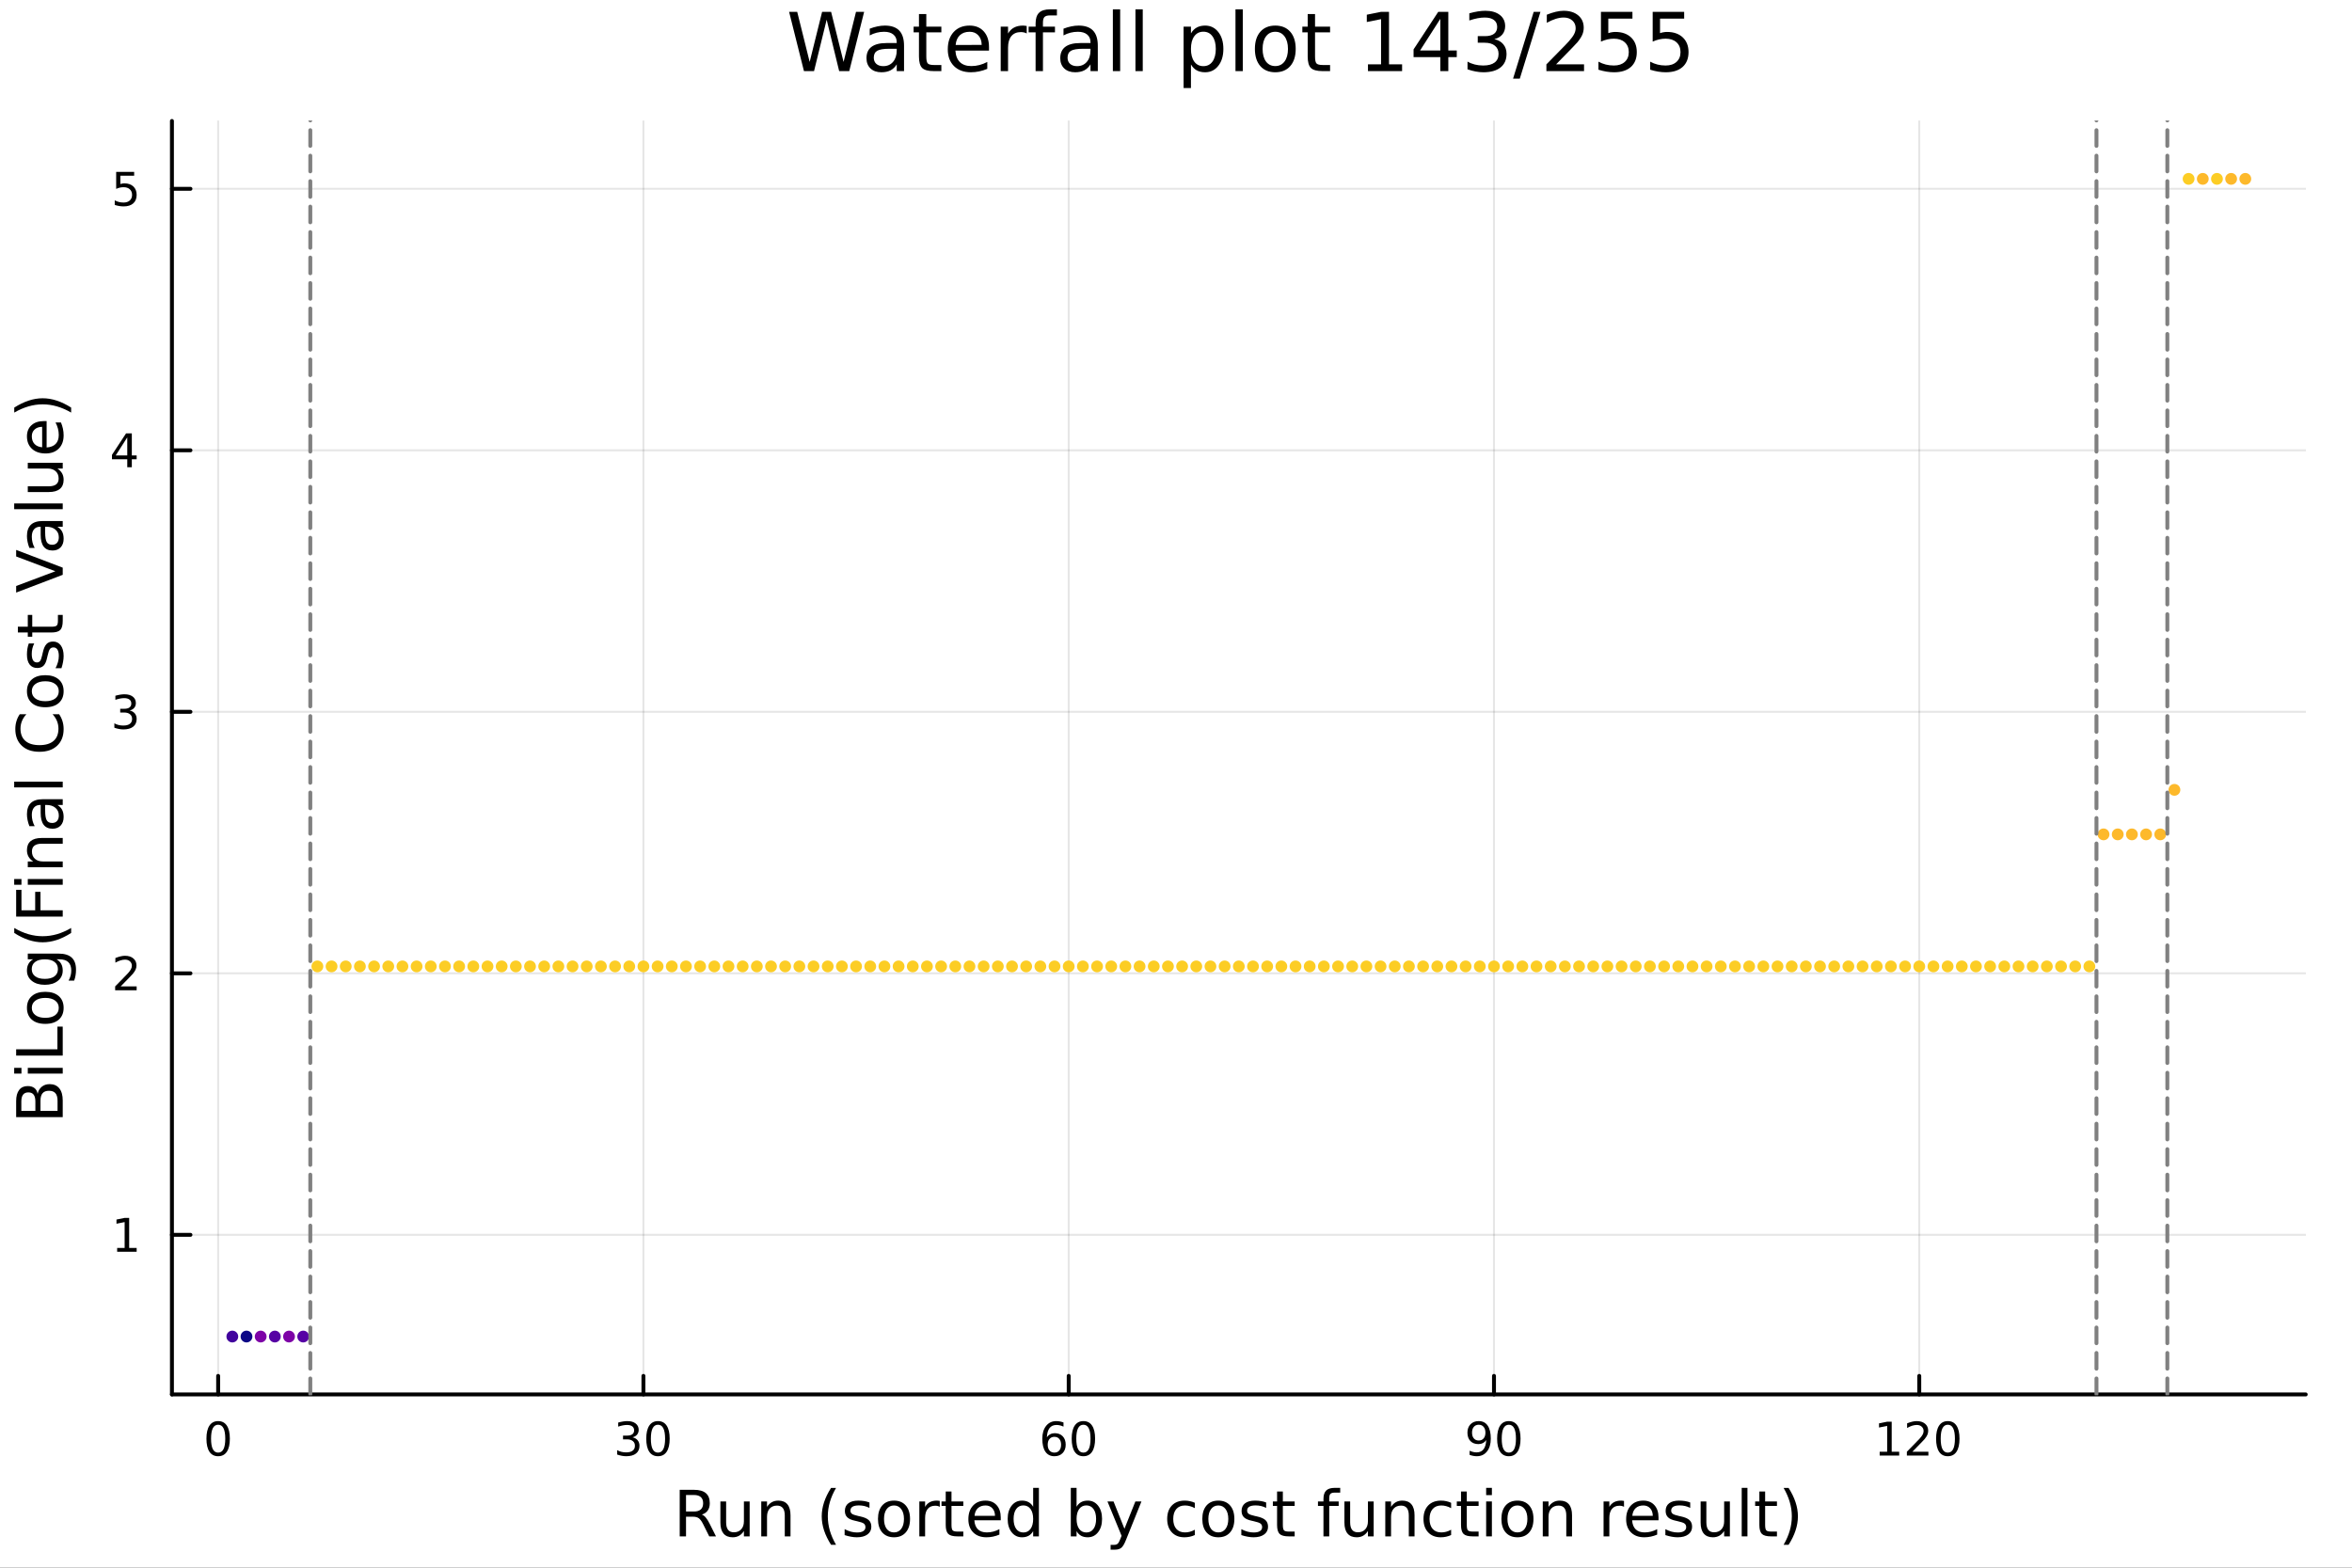 <?xml version="1.0" encoding="utf-8"?>
<svg xmlns="http://www.w3.org/2000/svg" xmlns:xlink="http://www.w3.org/1999/xlink" width="600" height="400" viewBox="0 0 2400 1600">
<rect x="0" y="0" width="2400" height="1600" fill="#333333" stroke="none"/>
<defs>
  <clipPath id="clip620">
    <rect x="0" y="0" width="2400" height="1600"/>
  </clipPath>
</defs>
<path clip-path="url(#clip620)" d="M0 1600 L2400 1600 L2400 0 L0 0  Z" fill="#ffffff" fill-rule="evenodd" fill-opacity="1"/>
<defs>
  <clipPath id="clip621">
    <rect x="480" y="0" width="1681" height="1600"/>
  </clipPath>
</defs>
<path clip-path="url(#clip620)" d="M175.445 1423.18 L2352.76 1423.18 L2352.76 123.472 L175.445 123.472  Z" fill="#ffffff" fill-rule="evenodd" fill-opacity="1"/>
<defs>
  <clipPath id="clip622">
    <rect x="175" y="123" width="2178" height="1301"/>
  </clipPath>
</defs>
<polyline clip-path="url(#clip622)" style="stroke:#000000; stroke-linecap:round; stroke-linejoin:round; stroke-width:2; stroke-opacity:0.1; fill:none" points="222.602,1423.18 222.602,123.472 "/>
<polyline clip-path="url(#clip622)" style="stroke:#000000; stroke-linecap:round; stroke-linejoin:round; stroke-width:2; stroke-opacity:0.1; fill:none" points="656.56,1423.18 656.56,123.472 "/>
<polyline clip-path="url(#clip622)" style="stroke:#000000; stroke-linecap:round; stroke-linejoin:round; stroke-width:2; stroke-opacity:0.1; fill:none" points="1090.52,1423.18 1090.52,123.472 "/>
<polyline clip-path="url(#clip622)" style="stroke:#000000; stroke-linecap:round; stroke-linejoin:round; stroke-width:2; stroke-opacity:0.1; fill:none" points="1524.48,1423.18 1524.48,123.472 "/>
<polyline clip-path="url(#clip622)" style="stroke:#000000; stroke-linecap:round; stroke-linejoin:round; stroke-width:2; stroke-opacity:0.1; fill:none" points="1958.43,1423.18 1958.43,123.472 "/>
<polyline clip-path="url(#clip622)" style="stroke:#000000; stroke-linecap:round; stroke-linejoin:round; stroke-width:2; stroke-opacity:0.1; fill:none" points="175.445,1260.29 2352.76,1260.29 "/>
<polyline clip-path="url(#clip622)" style="stroke:#000000; stroke-linecap:round; stroke-linejoin:round; stroke-width:2; stroke-opacity:0.1; fill:none" points="175.445,993.392 2352.76,993.392 "/>
<polyline clip-path="url(#clip622)" style="stroke:#000000; stroke-linecap:round; stroke-linejoin:round; stroke-width:2; stroke-opacity:0.1; fill:none" points="175.445,726.493 2352.76,726.493 "/>
<polyline clip-path="url(#clip622)" style="stroke:#000000; stroke-linecap:round; stroke-linejoin:round; stroke-width:2; stroke-opacity:0.1; fill:none" points="175.445,459.594 2352.76,459.594 "/>
<polyline clip-path="url(#clip622)" style="stroke:#000000; stroke-linecap:round; stroke-linejoin:round; stroke-width:2; stroke-opacity:0.1; fill:none" points="175.445,192.695 2352.76,192.695 "/>
<polyline clip-path="url(#clip620)" style="stroke:#000000; stroke-linecap:round; stroke-linejoin:round; stroke-width:4; stroke-opacity:1; fill:none" points="175.445,1423.18 2352.76,1423.18 "/>
<polyline clip-path="url(#clip620)" style="stroke:#000000; stroke-linecap:round; stroke-linejoin:round; stroke-width:4; stroke-opacity:1; fill:none" points="222.602,1423.18 222.602,1404.28 "/>
<polyline clip-path="url(#clip620)" style="stroke:#000000; stroke-linecap:round; stroke-linejoin:round; stroke-width:4; stroke-opacity:1; fill:none" points="656.56,1423.18 656.56,1404.28 "/>
<polyline clip-path="url(#clip620)" style="stroke:#000000; stroke-linecap:round; stroke-linejoin:round; stroke-width:4; stroke-opacity:1; fill:none" points="1090.52,1423.18 1090.52,1404.28 "/>
<polyline clip-path="url(#clip620)" style="stroke:#000000; stroke-linecap:round; stroke-linejoin:round; stroke-width:4; stroke-opacity:1; fill:none" points="1524.48,1423.18 1524.48,1404.28 "/>
<polyline clip-path="url(#clip620)" style="stroke:#000000; stroke-linecap:round; stroke-linejoin:round; stroke-width:4; stroke-opacity:1; fill:none" points="1958.43,1423.18 1958.43,1404.28 "/>
<path clip-path="url(#clip620)" d="M222.602 1454.1 Q218.991 1454.1 217.162 1457.66 Q215.357 1461.2 215.357 1468.33 Q215.357 1475.44 217.162 1479.01 Q218.991 1482.55 222.602 1482.55 Q226.236 1482.55 228.042 1479.01 Q229.87 1475.44 229.87 1468.33 Q229.87 1461.2 228.042 1457.66 Q226.236 1454.1 222.602 1454.1 M222.602 1450.39 Q228.412 1450.39 231.468 1455 Q234.546 1459.58 234.546 1468.33 Q234.546 1477.06 231.468 1481.67 Q228.412 1486.25 222.602 1486.25 Q216.792 1486.25 213.713 1481.67 Q210.658 1477.06 210.658 1468.33 Q210.658 1459.58 213.713 1455 Q216.792 1450.39 222.602 1450.39 Z" fill="#000000" fill-rule="nonzero" fill-opacity="1" /><path clip-path="url(#clip620)" d="M645.402 1466.95 Q648.759 1467.66 650.634 1469.93 Q652.532 1472.2 652.532 1475.53 Q652.532 1480.65 649.013 1483.45 Q645.495 1486.25 639.014 1486.25 Q636.838 1486.25 634.523 1485.81 Q632.231 1485.39 629.777 1484.54 L629.777 1480.02 Q631.722 1481.16 634.037 1481.74 Q636.351 1482.32 638.875 1482.32 Q643.273 1482.32 645.564 1480.58 Q647.879 1478.84 647.879 1475.53 Q647.879 1472.48 645.726 1470.77 Q643.597 1469.03 639.777 1469.03 L635.75 1469.03 L635.75 1465.19 L639.963 1465.19 Q643.412 1465.19 645.24 1463.82 Q647.069 1462.43 647.069 1459.84 Q647.069 1457.18 645.171 1455.77 Q643.296 1454.33 639.777 1454.33 Q637.856 1454.33 635.657 1454.75 Q633.458 1455.16 630.819 1456.04 L630.819 1451.88 Q633.481 1451.14 635.796 1450.77 Q638.134 1450.39 640.194 1450.39 Q645.518 1450.39 648.62 1452.83 Q651.722 1455.23 651.722 1459.35 Q651.722 1462.22 650.078 1464.21 Q648.435 1466.18 645.402 1466.95 Z" fill="#000000" fill-rule="nonzero" fill-opacity="1" /><path clip-path="url(#clip620)" d="M671.398 1454.1 Q667.786 1454.1 665.958 1457.66 Q664.152 1461.2 664.152 1468.33 Q664.152 1475.44 665.958 1479.01 Q667.786 1482.55 671.398 1482.55 Q675.032 1482.55 676.837 1479.01 Q678.666 1475.44 678.666 1468.33 Q678.666 1461.2 676.837 1457.66 Q675.032 1454.1 671.398 1454.1 M671.398 1450.39 Q677.208 1450.39 680.263 1455 Q683.342 1459.58 683.342 1468.33 Q683.342 1477.06 680.263 1481.67 Q677.208 1486.25 671.398 1486.25 Q665.587 1486.25 662.509 1481.67 Q659.453 1477.06 659.453 1468.33 Q659.453 1459.58 662.509 1455 Q665.587 1450.39 671.398 1450.39 Z" fill="#000000" fill-rule="nonzero" fill-opacity="1" /><path clip-path="url(#clip620)" d="M1075.92 1466.44 Q1072.77 1466.44 1070.92 1468.59 Q1069.09 1470.74 1069.09 1474.49 Q1069.09 1478.22 1070.92 1480.39 Q1072.77 1482.55 1075.92 1482.55 Q1079.07 1482.55 1080.9 1480.39 Q1082.75 1478.22 1082.75 1474.49 Q1082.75 1470.74 1080.9 1468.59 Q1079.07 1466.44 1075.92 1466.44 M1085.2 1451.78 L1085.2 1456.04 Q1083.45 1455.21 1081.64 1454.77 Q1079.86 1454.33 1078.1 1454.33 Q1073.47 1454.33 1071.02 1457.45 Q1068.58 1460.58 1068.24 1466.9 Q1069.6 1464.89 1071.66 1463.82 Q1073.72 1462.73 1076.2 1462.73 Q1081.41 1462.73 1084.42 1465.9 Q1087.45 1469.05 1087.45 1474.49 Q1087.45 1479.82 1084.3 1483.03 Q1081.15 1486.25 1075.92 1486.25 Q1069.93 1486.25 1066.76 1481.67 Q1063.58 1477.06 1063.58 1468.33 Q1063.58 1460.14 1067.47 1455.28 Q1071.36 1450.39 1077.91 1450.39 Q1079.67 1450.39 1081.46 1450.74 Q1083.26 1451.09 1085.2 1451.78 Z" fill="#000000" fill-rule="nonzero" fill-opacity="1" /><path clip-path="url(#clip620)" d="M1105.51 1454.1 Q1101.89 1454.1 1100.07 1457.66 Q1098.26 1461.2 1098.26 1468.33 Q1098.26 1475.44 1100.07 1479.01 Q1101.89 1482.55 1105.51 1482.55 Q1109.14 1482.55 1110.95 1479.01 Q1112.77 1475.44 1112.77 1468.33 Q1112.77 1461.2 1110.95 1457.66 Q1109.14 1454.1 1105.51 1454.1 M1105.51 1450.39 Q1111.32 1450.39 1114.37 1455 Q1117.45 1459.58 1117.45 1468.33 Q1117.45 1477.06 1114.37 1481.67 Q1111.32 1486.25 1105.51 1486.25 Q1099.7 1486.25 1096.62 1481.67 Q1093.56 1477.06 1093.56 1468.33 Q1093.56 1459.58 1096.62 1455 Q1099.7 1450.39 1105.51 1450.39 Z" fill="#000000" fill-rule="nonzero" fill-opacity="1" /><path clip-path="url(#clip620)" d="M1499.6 1484.86 L1499.6 1480.6 Q1501.36 1481.44 1503.17 1481.88 Q1504.97 1482.32 1506.71 1482.32 Q1511.34 1482.32 1513.77 1479.21 Q1516.22 1476.09 1516.57 1469.75 Q1515.23 1471.74 1513.17 1472.8 Q1511.11 1473.87 1508.61 1473.87 Q1503.42 1473.87 1500.39 1470.74 Q1497.38 1467.59 1497.38 1462.15 Q1497.38 1456.83 1500.53 1453.61 Q1503.68 1450.39 1508.91 1450.39 Q1514.9 1450.39 1518.05 1455 Q1521.22 1459.58 1521.22 1468.33 Q1521.22 1476.51 1517.33 1481.39 Q1513.47 1486.25 1506.92 1486.25 Q1505.16 1486.25 1503.35 1485.9 Q1501.55 1485.56 1499.6 1484.86 M1508.91 1470.21 Q1512.06 1470.21 1513.88 1468.06 Q1515.74 1465.9 1515.74 1462.15 Q1515.74 1458.43 1513.88 1456.27 Q1512.06 1454.1 1508.91 1454.1 Q1505.76 1454.1 1503.91 1456.27 Q1502.08 1458.43 1502.08 1462.15 Q1502.08 1465.9 1503.91 1468.06 Q1505.76 1470.21 1508.91 1470.21 Z" fill="#000000" fill-rule="nonzero" fill-opacity="1" /><path clip-path="url(#clip620)" d="M1539.63 1454.1 Q1536.01 1454.1 1534.19 1457.66 Q1532.38 1461.2 1532.38 1468.33 Q1532.38 1475.44 1534.19 1479.01 Q1536.01 1482.55 1539.63 1482.55 Q1543.26 1482.55 1545.07 1479.01 Q1546.89 1475.44 1546.89 1468.33 Q1546.89 1461.2 1545.07 1457.66 Q1543.26 1454.1 1539.63 1454.1 M1539.63 1450.39 Q1545.44 1450.39 1548.49 1455 Q1551.57 1459.58 1551.57 1468.33 Q1551.57 1477.06 1548.49 1481.67 Q1545.44 1486.25 1539.63 1486.25 Q1533.82 1486.25 1530.74 1481.67 Q1527.68 1477.06 1527.68 1468.33 Q1527.68 1459.58 1530.74 1455 Q1533.82 1450.39 1539.63 1450.39 Z" fill="#000000" fill-rule="nonzero" fill-opacity="1" /><path clip-path="url(#clip620)" d="M1918.04 1481.64 L1925.68 1481.64 L1925.68 1455.28 L1917.37 1456.95 L1917.37 1452.69 L1925.63 1451.02 L1930.31 1451.02 L1930.31 1481.64 L1937.95 1481.64 L1937.95 1485.58 L1918.04 1485.58 L1918.04 1481.64 Z" fill="#000000" fill-rule="nonzero" fill-opacity="1" /><path clip-path="url(#clip620)" d="M1951.42 1481.64 L1967.74 1481.64 L1967.74 1485.58 L1945.79 1485.58 L1945.79 1481.64 Q1948.46 1478.89 1953.04 1474.26 Q1957.65 1469.61 1958.83 1468.27 Q1961.07 1465.74 1961.95 1464.01 Q1962.85 1462.25 1962.85 1460.56 Q1962.85 1457.8 1960.91 1456.07 Q1958.99 1454.33 1955.89 1454.33 Q1953.69 1454.33 1951.23 1455.09 Q1948.8 1455.86 1946.03 1457.41 L1946.03 1452.69 Q1948.85 1451.55 1951.3 1450.97 Q1953.76 1450.39 1955.79 1450.39 Q1961.16 1450.39 1964.36 1453.08 Q1967.55 1455.77 1967.55 1460.26 Q1967.55 1462.39 1966.74 1464.31 Q1965.96 1466.2 1963.85 1468.8 Q1963.27 1469.47 1960.17 1472.69 Q1957.07 1475.88 1951.42 1481.64 Z" fill="#000000" fill-rule="nonzero" fill-opacity="1" /><path clip-path="url(#clip620)" d="M1987.55 1454.1 Q1983.94 1454.1 1982.11 1457.66 Q1980.31 1461.2 1980.31 1468.33 Q1980.31 1475.44 1982.11 1479.01 Q1983.94 1482.55 1987.55 1482.55 Q1991.19 1482.55 1992.99 1479.01 Q1994.82 1475.44 1994.82 1468.33 Q1994.82 1461.2 1992.99 1457.66 Q1991.19 1454.1 1987.55 1454.1 M1987.55 1450.39 Q1993.36 1450.39 1996.42 1455 Q1999.5 1459.58 1999.5 1468.33 Q1999.5 1477.06 1996.42 1481.67 Q1993.36 1486.25 1987.55 1486.25 Q1981.74 1486.25 1978.66 1481.67 Q1975.61 1477.06 1975.61 1468.33 Q1975.61 1459.58 1978.66 1455 Q1981.74 1450.39 1987.55 1450.39 Z" fill="#000000" fill-rule="nonzero" fill-opacity="1" /><path clip-path="url(#clip620)" d="M716.125 1545.76 Q718.193 1546.46 720.135 1548.76 Q722.108 1551.05 724.082 1555.06 L730.607 1568.04 L723.7 1568.04 L717.621 1555.85 Q715.265 1551.08 713.037 1549.52 Q710.841 1547.96 707.022 1547.96 L700.019 1547.96 L700.019 1568.04 L693.59 1568.04 L693.59 1520.52 L708.104 1520.52 Q716.252 1520.52 720.262 1523.93 Q724.273 1527.34 724.273 1534.21 Q724.273 1538.7 722.172 1541.66 Q720.103 1544.62 716.125 1545.76 M700.019 1525.81 L700.019 1542.68 L708.104 1542.68 Q712.751 1542.68 715.106 1540.54 Q717.493 1538.38 717.493 1534.21 Q717.493 1530.04 715.106 1527.94 Q712.751 1525.81 708.104 1525.81 L700.019 1525.81 Z" fill="#000000" fill-rule="nonzero" fill-opacity="1" /><path clip-path="url(#clip620)" d="M735.094 1553.98 L735.094 1532.4 L740.951 1532.4 L740.951 1553.75 Q740.951 1558.81 742.924 1561.36 Q744.898 1563.87 748.844 1563.87 Q753.587 1563.87 756.324 1560.85 Q759.093 1557.83 759.093 1552.61 L759.093 1532.4 L764.95 1532.4 L764.95 1568.04 L759.093 1568.04 L759.093 1562.57 Q756.961 1565.82 754.128 1567.41 Q751.327 1568.97 747.603 1568.97 Q741.46 1568.97 738.277 1565.15 Q735.094 1561.33 735.094 1553.98 M749.831 1531.54 L749.831 1531.54 Z" fill="#000000" fill-rule="nonzero" fill-opacity="1" /><path clip-path="url(#clip620)" d="M806.645 1546.53 L806.645 1568.04 L800.789 1568.04 L800.789 1546.72 Q800.789 1541.66 798.815 1539.14 Q796.842 1536.63 792.895 1536.63 Q788.153 1536.63 785.415 1539.65 Q782.678 1542.68 782.678 1547.9 L782.678 1568.04 L776.79 1568.04 L776.79 1532.4 L782.678 1532.4 L782.678 1537.93 Q784.779 1534.72 787.612 1533.13 Q790.476 1531.54 794.2 1531.54 Q800.343 1531.54 803.494 1535.36 Q806.645 1539.14 806.645 1546.53 Z" fill="#000000" fill-rule="nonzero" fill-opacity="1" /><path clip-path="url(#clip620)" d="M853.115 1518.58 Q848.85 1525.9 846.781 1533.06 Q844.712 1540.23 844.712 1547.58 Q844.712 1554.93 846.781 1562.16 Q848.881 1569.35 853.115 1576.64 L848.022 1576.64 Q843.248 1569.16 840.861 1561.93 Q838.505 1554.71 838.505 1547.58 Q838.505 1540.48 840.861 1533.29 Q843.216 1526.09 848.022 1518.58 L853.115 1518.58 Z" fill="#000000" fill-rule="nonzero" fill-opacity="1" /><path clip-path="url(#clip620)" d="M887.203 1533.45 L887.203 1538.98 Q884.72 1537.71 882.047 1537.07 Q879.373 1536.44 876.509 1536.44 Q872.148 1536.44 869.952 1537.77 Q867.788 1539.11 867.788 1541.79 Q867.788 1543.82 869.347 1545 Q870.907 1546.15 875.617 1547.2 L877.623 1547.64 Q883.861 1548.98 886.471 1551.43 Q889.113 1553.85 889.113 1558.21 Q889.113 1563.17 885.166 1566.07 Q881.251 1568.97 874.376 1568.97 Q871.512 1568.97 868.392 1568.39 Q865.305 1567.85 861.867 1566.74 L861.867 1560.69 Q865.114 1562.38 868.265 1563.24 Q871.416 1564.07 874.503 1564.07 Q878.641 1564.07 880.869 1562.66 Q883.097 1561.23 883.097 1558.65 Q883.097 1556.27 881.474 1554.99 Q879.882 1553.72 874.44 1552.54 L872.403 1552.07 Q866.96 1550.92 864.541 1548.56 Q862.122 1546.18 862.122 1542.04 Q862.122 1537.01 865.687 1534.27 Q869.252 1531.54 875.808 1531.54 Q879.055 1531.54 881.919 1532.01 Q884.784 1532.49 887.203 1533.45 Z" fill="#000000" fill-rule="nonzero" fill-opacity="1" /><path clip-path="url(#clip620)" d="M912.252 1536.5 Q907.541 1536.5 904.804 1540.19 Q902.067 1543.85 902.067 1550.25 Q902.067 1556.65 904.772 1560.34 Q907.51 1564 912.252 1564 Q916.931 1564 919.668 1560.31 Q922.405 1556.62 922.405 1550.25 Q922.405 1543.92 919.668 1540.23 Q916.931 1536.5 912.252 1536.5 M912.252 1531.54 Q919.891 1531.54 924.251 1536.5 Q928.612 1541.47 928.612 1550.25 Q928.612 1559 924.251 1564 Q919.891 1568.97 912.252 1568.97 Q904.581 1568.97 900.221 1564 Q895.892 1559 895.892 1550.25 Q895.892 1541.47 900.221 1536.5 Q904.581 1531.54 912.252 1531.54 Z" fill="#000000" fill-rule="nonzero" fill-opacity="1" /><path clip-path="url(#clip620)" d="M958.976 1537.87 Q957.99 1537.3 956.812 1537.04 Q955.666 1536.76 954.266 1536.76 Q949.3 1536.76 946.627 1540 Q943.985 1543.22 943.985 1549.27 L943.985 1568.04 L938.097 1568.04 L938.097 1532.4 L943.985 1532.4 L943.985 1537.93 Q945.831 1534.69 948.791 1533.13 Q951.751 1531.54 955.984 1531.54 Q956.589 1531.54 957.321 1531.63 Q958.053 1531.7 958.944 1531.85 L958.976 1537.87 Z" fill="#000000" fill-rule="nonzero" fill-opacity="1" /><path clip-path="url(#clip620)" d="M970.912 1522.27 L970.912 1532.4 L982.975 1532.4 L982.975 1536.95 L970.912 1536.95 L970.912 1556.3 Q970.912 1560.66 972.09 1561.9 Q973.299 1563.14 976.959 1563.14 L982.975 1563.14 L982.975 1568.04 L976.959 1568.04 Q970.18 1568.04 967.602 1565.53 Q965.024 1562.98 965.024 1556.3 L965.024 1536.95 L960.727 1536.95 L960.727 1532.4 L965.024 1532.4 L965.024 1522.27 L970.912 1522.27 Z" fill="#000000" fill-rule="nonzero" fill-opacity="1" /><path clip-path="url(#clip620)" d="M1021.17 1548.76 L1021.17 1551.62 L994.242 1551.62 Q994.624 1557.67 997.871 1560.85 Q1001.15 1564 1006.97 1564 Q1010.35 1564 1013.5 1563.17 Q1016.68 1562.35 1019.8 1560.69 L1019.8 1566.23 Q1016.65 1567.57 1013.34 1568.27 Q1010.03 1568.97 1006.62 1568.97 Q998.094 1568.97 993.097 1564 Q988.131 1559.04 988.131 1550.57 Q988.131 1541.82 992.842 1536.69 Q997.584 1531.54 1005.61 1531.54 Q1012.8 1531.54 1016.97 1536.18 Q1021.17 1540.8 1021.17 1548.76 M1015.31 1547.04 Q1015.25 1542.23 1012.61 1539.37 Q1010 1536.5 1005.67 1536.5 Q1000.77 1536.5 997.807 1539.27 Q994.879 1542.04 994.433 1547.07 L1015.31 1547.04 Z" fill="#000000" fill-rule="nonzero" fill-opacity="1" /><path clip-path="url(#clip620)" d="M1054.24 1537.81 L1054.24 1518.52 L1060.1 1518.52 L1060.1 1568.04 L1054.24 1568.04 L1054.24 1562.7 Q1052.39 1565.88 1049.56 1567.44 Q1046.76 1568.97 1042.81 1568.97 Q1036.35 1568.97 1032.28 1563.81 Q1028.24 1558.65 1028.24 1550.25 Q1028.24 1541.85 1032.28 1536.69 Q1036.35 1531.54 1042.81 1531.54 Q1046.76 1531.54 1049.56 1533.1 Q1052.39 1534.62 1054.24 1537.81 M1034.28 1550.25 Q1034.28 1556.71 1036.92 1560.4 Q1039.6 1564.07 1044.24 1564.07 Q1048.89 1564.07 1051.57 1560.4 Q1054.24 1556.71 1054.24 1550.25 Q1054.24 1543.79 1051.57 1540.13 Q1048.89 1536.44 1044.24 1536.44 Q1039.6 1536.44 1036.92 1540.13 Q1034.28 1543.79 1034.28 1550.25 Z" fill="#000000" fill-rule="nonzero" fill-opacity="1" /><path clip-path="url(#clip620)" d="M1118.47 1550.25 Q1118.47 1543.79 1115.8 1540.13 Q1113.15 1536.44 1108.51 1536.44 Q1103.86 1536.44 1101.19 1540.13 Q1098.54 1543.79 1098.54 1550.25 Q1098.54 1556.71 1101.19 1560.4 Q1103.86 1564.07 1108.51 1564.07 Q1113.15 1564.07 1115.8 1560.4 Q1118.47 1556.71 1118.47 1550.25 M1098.54 1537.81 Q1100.39 1534.62 1103.19 1533.1 Q1106.02 1531.54 1109.94 1531.54 Q1116.43 1531.54 1120.47 1536.69 Q1124.55 1541.85 1124.55 1550.25 Q1124.55 1558.65 1120.47 1563.81 Q1116.43 1568.97 1109.94 1568.97 Q1106.02 1568.97 1103.19 1567.44 Q1100.39 1565.88 1098.54 1562.7 L1098.54 1568.04 L1092.66 1568.04 L1092.66 1518.52 L1098.54 1518.52 L1098.54 1537.81 Z" fill="#000000" fill-rule="nonzero" fill-opacity="1" /><path clip-path="url(#clip620)" d="M1149.09 1571.35 Q1146.61 1577.72 1144.25 1579.66 Q1141.89 1581.6 1137.95 1581.6 L1133.27 1581.6 L1133.27 1576.7 L1136.71 1576.7 Q1139.13 1576.7 1140.46 1575.56 Q1141.8 1574.41 1143.42 1570.14 L1144.47 1567.47 L1130.05 1532.4 L1136.26 1532.4 L1147.4 1560.28 L1158.54 1532.4 L1164.75 1532.4 L1149.09 1571.35 Z" fill="#000000" fill-rule="nonzero" fill-opacity="1" /><path clip-path="url(#clip620)" d="M1219.21 1533.76 L1219.21 1539.24 Q1216.72 1537.87 1214.21 1537.2 Q1211.73 1536.5 1209.18 1536.5 Q1203.48 1536.5 1200.33 1540.13 Q1197.18 1543.73 1197.18 1550.25 Q1197.18 1556.78 1200.33 1560.4 Q1203.48 1564 1209.18 1564 Q1211.73 1564 1214.21 1563.33 Q1216.72 1562.63 1219.21 1561.26 L1219.21 1566.68 Q1216.76 1567.82 1214.11 1568.39 Q1211.5 1568.97 1208.54 1568.97 Q1200.49 1568.97 1195.75 1563.91 Q1191.01 1558.85 1191.01 1550.25 Q1191.01 1541.53 1195.78 1536.53 Q1200.59 1531.54 1208.93 1531.54 Q1211.63 1531.54 1214.21 1532.11 Q1216.79 1532.65 1219.21 1533.76 Z" fill="#000000" fill-rule="nonzero" fill-opacity="1" /><path clip-path="url(#clip620)" d="M1243.21 1536.5 Q1238.49 1536.5 1235.76 1540.19 Q1233.02 1543.85 1233.02 1550.25 Q1233.02 1556.65 1235.73 1560.34 Q1238.46 1564 1243.21 1564 Q1247.88 1564 1250.62 1560.31 Q1253.36 1556.62 1253.36 1550.25 Q1253.36 1543.92 1250.62 1540.23 Q1247.88 1536.5 1243.21 1536.5 M1243.21 1531.54 Q1250.84 1531.54 1255.2 1536.5 Q1259.56 1541.47 1259.56 1550.25 Q1259.56 1559 1255.2 1564 Q1250.84 1568.97 1243.21 1568.97 Q1235.53 1568.97 1231.17 1564 Q1226.85 1559 1226.85 1550.25 Q1226.85 1541.47 1231.17 1536.5 Q1235.53 1531.54 1243.21 1531.54 Z" fill="#000000" fill-rule="nonzero" fill-opacity="1" /><path clip-path="url(#clip620)" d="M1292 1533.45 L1292 1538.98 Q1289.52 1537.71 1286.84 1537.07 Q1284.17 1536.44 1281.3 1536.44 Q1276.94 1536.44 1274.75 1537.77 Q1272.58 1539.11 1272.58 1541.79 Q1272.58 1543.82 1274.14 1545 Q1275.7 1546.15 1280.41 1547.2 L1282.42 1547.64 Q1288.66 1548.98 1291.27 1551.43 Q1293.91 1553.85 1293.91 1558.21 Q1293.91 1563.17 1289.96 1566.07 Q1286.05 1568.97 1279.17 1568.97 Q1276.31 1568.97 1273.19 1568.39 Q1270.1 1567.85 1266.66 1566.74 L1266.66 1560.69 Q1269.91 1562.38 1273.06 1563.24 Q1276.21 1564.07 1279.3 1564.07 Q1283.44 1564.07 1285.66 1562.66 Q1287.89 1561.23 1287.89 1558.65 Q1287.89 1556.27 1286.27 1554.99 Q1284.68 1553.72 1279.24 1552.54 L1277.2 1552.07 Q1271.76 1550.92 1269.34 1548.56 Q1266.92 1546.18 1266.92 1542.04 Q1266.92 1537.01 1270.48 1534.27 Q1274.05 1531.54 1280.6 1531.54 Q1283.85 1531.54 1286.71 1532.01 Q1289.58 1532.49 1292 1533.45 Z" fill="#000000" fill-rule="nonzero" fill-opacity="1" /><path clip-path="url(#clip620)" d="M1309.03 1522.27 L1309.03 1532.4 L1321.09 1532.4 L1321.09 1536.95 L1309.03 1536.95 L1309.03 1556.3 Q1309.03 1560.66 1310.2 1561.9 Q1311.41 1563.14 1315.07 1563.14 L1321.09 1563.14 L1321.09 1568.04 L1315.07 1568.04 Q1308.29 1568.04 1305.72 1565.53 Q1303.14 1562.98 1303.14 1556.3 L1303.14 1536.95 L1298.84 1536.95 L1298.84 1532.4 L1303.14 1532.4 L1303.14 1522.27 L1309.03 1522.27 Z" fill="#000000" fill-rule="nonzero" fill-opacity="1" /><path clip-path="url(#clip620)" d="M1367.56 1518.52 L1367.56 1523.39 L1361.96 1523.39 Q1358.81 1523.39 1357.57 1524.66 Q1356.36 1525.93 1356.36 1529.24 L1356.36 1532.4 L1366 1532.4 L1366 1536.95 L1356.36 1536.95 L1356.36 1568.04 L1350.47 1568.04 L1350.47 1536.95 L1344.87 1536.95 L1344.87 1532.4 L1350.47 1532.4 L1350.47 1529.91 Q1350.47 1523.96 1353.24 1521.26 Q1356.01 1518.52 1362.02 1518.52 L1367.56 1518.52 Z" fill="#000000" fill-rule="nonzero" fill-opacity="1" /><path clip-path="url(#clip620)" d="M1371.86 1553.98 L1371.86 1532.4 L1377.71 1532.4 L1377.71 1553.75 Q1377.71 1558.81 1379.69 1561.36 Q1381.66 1563.87 1385.61 1563.87 Q1390.35 1563.87 1393.09 1560.85 Q1395.85 1557.83 1395.85 1552.61 L1395.85 1532.4 L1401.71 1532.4 L1401.71 1568.04 L1395.85 1568.04 L1395.85 1562.57 Q1393.72 1565.82 1390.89 1567.41 Q1388.09 1568.97 1384.36 1568.97 Q1378.22 1568.97 1375.04 1565.15 Q1371.86 1561.33 1371.86 1553.98 M1386.59 1531.54 L1386.59 1531.54 Z" fill="#000000" fill-rule="nonzero" fill-opacity="1" /><path clip-path="url(#clip620)" d="M1443.41 1546.53 L1443.41 1568.04 L1437.55 1568.04 L1437.55 1546.72 Q1437.55 1541.66 1435.58 1539.14 Q1433.6 1536.63 1429.66 1536.63 Q1424.91 1536.63 1422.18 1539.65 Q1419.44 1542.68 1419.44 1547.9 L1419.44 1568.04 L1413.55 1568.04 L1413.55 1532.4 L1419.44 1532.4 L1419.44 1537.93 Q1421.54 1534.72 1424.37 1533.13 Q1427.24 1531.54 1430.96 1531.54 Q1437.1 1531.54 1440.26 1535.36 Q1443.41 1539.14 1443.41 1546.53 Z" fill="#000000" fill-rule="nonzero" fill-opacity="1" /><path clip-path="url(#clip620)" d="M1480.74 1533.76 L1480.74 1539.24 Q1478.26 1537.87 1475.74 1537.2 Q1473.26 1536.5 1470.72 1536.5 Q1465.02 1536.5 1461.87 1540.13 Q1458.72 1543.73 1458.72 1550.25 Q1458.72 1556.78 1461.87 1560.4 Q1465.02 1564 1470.72 1564 Q1473.26 1564 1475.74 1563.33 Q1478.26 1562.63 1480.74 1561.26 L1480.74 1566.68 Q1478.29 1567.82 1475.65 1568.39 Q1473.04 1568.97 1470.08 1568.97 Q1462.03 1568.97 1457.28 1563.91 Q1452.54 1558.85 1452.54 1550.25 Q1452.54 1541.53 1457.32 1536.53 Q1462.12 1531.54 1470.46 1531.54 Q1473.17 1531.54 1475.74 1532.11 Q1478.32 1532.65 1480.74 1533.76 Z" fill="#000000" fill-rule="nonzero" fill-opacity="1" /><path clip-path="url(#clip620)" d="M1496.72 1522.27 L1496.72 1532.4 L1508.78 1532.4 L1508.78 1536.95 L1496.72 1536.95 L1496.72 1556.3 Q1496.72 1560.66 1497.9 1561.9 Q1499.11 1563.14 1502.77 1563.14 L1508.78 1563.14 L1508.78 1568.04 L1502.77 1568.04 Q1495.99 1568.04 1493.41 1565.53 Q1490.83 1562.98 1490.83 1556.3 L1490.83 1536.95 L1486.53 1536.95 L1486.53 1532.4 L1490.83 1532.4 L1490.83 1522.27 L1496.72 1522.27 Z" fill="#000000" fill-rule="nonzero" fill-opacity="1" /><path clip-path="url(#clip620)" d="M1516.48 1532.4 L1522.34 1532.4 L1522.34 1568.04 L1516.48 1568.04 L1516.48 1532.4 M1516.48 1518.52 L1522.34 1518.52 L1522.34 1525.93 L1516.48 1525.93 L1516.48 1518.52 Z" fill="#000000" fill-rule="nonzero" fill-opacity="1" /><path clip-path="url(#clip620)" d="M1548.41 1536.5 Q1543.7 1536.5 1540.96 1540.19 Q1538.22 1543.85 1538.22 1550.25 Q1538.22 1556.65 1540.93 1560.34 Q1543.67 1564 1548.41 1564 Q1553.09 1564 1555.82 1560.31 Q1558.56 1556.62 1558.56 1550.25 Q1558.56 1543.92 1555.82 1540.23 Q1553.09 1536.5 1548.41 1536.5 M1548.41 1531.54 Q1556.05 1531.54 1560.41 1536.5 Q1564.77 1541.47 1564.77 1550.25 Q1564.77 1559 1560.41 1564 Q1556.05 1568.97 1548.41 1568.97 Q1540.74 1568.97 1536.38 1564 Q1532.05 1559 1532.05 1550.25 Q1532.05 1541.47 1536.38 1536.5 Q1540.74 1531.54 1548.41 1531.54 Z" fill="#000000" fill-rule="nonzero" fill-opacity="1" /><path clip-path="url(#clip620)" d="M1604.11 1546.53 L1604.11 1568.04 L1598.25 1568.04 L1598.25 1546.72 Q1598.25 1541.66 1596.28 1539.14 Q1594.31 1536.63 1590.36 1536.63 Q1585.62 1536.63 1582.88 1539.65 Q1580.14 1542.68 1580.14 1547.9 L1580.14 1568.04 L1574.25 1568.04 L1574.25 1532.4 L1580.14 1532.4 L1580.14 1537.93 Q1582.24 1534.72 1585.08 1533.13 Q1587.94 1531.54 1591.66 1531.54 Q1597.81 1531.54 1600.96 1535.36 Q1604.11 1539.14 1604.11 1546.53 Z" fill="#000000" fill-rule="nonzero" fill-opacity="1" /><path clip-path="url(#clip620)" d="M1657.17 1537.87 Q1656.18 1537.3 1655 1537.04 Q1653.86 1536.76 1652.46 1536.76 Q1647.49 1536.76 1644.82 1540 Q1642.18 1543.22 1642.18 1549.27 L1642.18 1568.04 L1636.29 1568.04 L1636.29 1532.4 L1642.18 1532.4 L1642.18 1537.93 Q1644.02 1534.69 1646.98 1533.13 Q1649.94 1531.54 1654.18 1531.54 Q1654.78 1531.54 1655.51 1531.63 Q1656.24 1531.7 1657.14 1531.85 L1657.17 1537.87 Z" fill="#000000" fill-rule="nonzero" fill-opacity="1" /><path clip-path="url(#clip620)" d="M1692.37 1548.76 L1692.37 1551.62 L1665.44 1551.62 Q1665.82 1557.67 1669.07 1560.85 Q1672.35 1564 1678.17 1564 Q1681.55 1564 1684.7 1563.17 Q1687.88 1562.35 1691 1560.69 L1691 1566.23 Q1687.85 1567.57 1684.54 1568.27 Q1681.23 1568.97 1677.82 1568.97 Q1669.29 1568.97 1664.3 1564 Q1659.33 1559.04 1659.33 1550.57 Q1659.33 1541.82 1664.04 1536.69 Q1668.78 1531.54 1676.81 1531.54 Q1684 1531.54 1688.17 1536.18 Q1692.37 1540.8 1692.37 1548.76 M1686.51 1547.04 Q1686.45 1542.23 1683.81 1539.37 Q1681.2 1536.5 1676.87 1536.5 Q1671.97 1536.5 1669.01 1539.27 Q1666.08 1542.04 1665.63 1547.07 L1686.51 1547.04 Z" fill="#000000" fill-rule="nonzero" fill-opacity="1" /><path clip-path="url(#clip620)" d="M1724.71 1533.45 L1724.71 1538.98 Q1722.22 1537.71 1719.55 1537.07 Q1716.88 1536.44 1714.01 1536.44 Q1709.65 1536.44 1707.46 1537.77 Q1705.29 1539.11 1705.29 1541.79 Q1705.29 1543.82 1706.85 1545 Q1708.41 1546.15 1713.12 1547.2 L1715.13 1547.64 Q1721.37 1548.98 1723.98 1551.43 Q1726.62 1553.85 1726.62 1558.21 Q1726.62 1563.17 1722.67 1566.07 Q1718.76 1568.97 1711.88 1568.97 Q1709.02 1568.97 1705.9 1568.39 Q1702.81 1567.85 1699.37 1566.74 L1699.37 1560.69 Q1702.62 1562.38 1705.77 1563.24 Q1708.92 1564.07 1712.01 1564.07 Q1716.15 1564.07 1718.37 1562.66 Q1720.6 1561.23 1720.6 1558.65 Q1720.6 1556.27 1718.98 1554.99 Q1717.39 1553.72 1711.94 1552.54 L1709.91 1552.07 Q1704.46 1550.92 1702.05 1548.56 Q1699.63 1546.18 1699.63 1542.04 Q1699.63 1537.01 1703.19 1534.27 Q1706.76 1531.54 1713.31 1531.54 Q1716.56 1531.54 1719.42 1532.01 Q1722.29 1532.49 1724.71 1533.45 Z" fill="#000000" fill-rule="nonzero" fill-opacity="1" /><path clip-path="url(#clip620)" d="M1735.34 1553.98 L1735.34 1532.4 L1741.19 1532.4 L1741.19 1553.75 Q1741.19 1558.81 1743.17 1561.36 Q1745.14 1563.87 1749.09 1563.87 Q1753.83 1563.87 1756.57 1560.85 Q1759.34 1557.83 1759.34 1552.61 L1759.34 1532.4 L1765.19 1532.4 L1765.19 1568.04 L1759.34 1568.04 L1759.34 1562.57 Q1757.2 1565.82 1754.37 1567.41 Q1751.57 1568.97 1747.85 1568.97 Q1741.7 1568.97 1738.52 1565.15 Q1735.34 1561.33 1735.34 1553.98 M1750.07 1531.54 L1750.07 1531.54 Z" fill="#000000" fill-rule="nonzero" fill-opacity="1" /><path clip-path="url(#clip620)" d="M1777.26 1518.52 L1783.11 1518.52 L1783.11 1568.04 L1777.26 1568.04 L1777.26 1518.52 Z" fill="#000000" fill-rule="nonzero" fill-opacity="1" /><path clip-path="url(#clip620)" d="M1801.16 1522.27 L1801.16 1532.4 L1813.22 1532.4 L1813.22 1536.95 L1801.16 1536.95 L1801.16 1556.3 Q1801.16 1560.66 1802.34 1561.9 Q1803.55 1563.14 1807.21 1563.14 L1813.22 1563.14 L1813.22 1568.04 L1807.21 1568.04 Q1800.43 1568.04 1797.85 1565.53 Q1795.27 1562.98 1795.27 1556.3 L1795.27 1536.95 L1790.97 1536.95 L1790.97 1532.4 L1795.27 1532.4 L1795.27 1522.27 L1801.16 1522.27 Z" fill="#000000" fill-rule="nonzero" fill-opacity="1" /><path clip-path="url(#clip620)" d="M1820 1518.58 L1825.09 1518.58 Q1829.87 1526.09 1832.22 1533.29 Q1834.61 1540.48 1834.61 1547.58 Q1834.61 1554.71 1832.22 1561.93 Q1829.87 1569.16 1825.09 1576.64 L1820 1576.64 Q1824.23 1569.35 1826.3 1562.16 Q1828.4 1554.93 1828.4 1547.58 Q1828.4 1540.23 1826.3 1533.06 Q1824.23 1525.9 1820 1518.58 Z" fill="#000000" fill-rule="nonzero" fill-opacity="1" /><polyline clip-path="url(#clip620)" style="stroke:#000000; stroke-linecap:round; stroke-linejoin:round; stroke-width:4; stroke-opacity:1; fill:none" points="175.445,1423.18 175.445,123.472 "/>
<polyline clip-path="url(#clip620)" style="stroke:#000000; stroke-linecap:round; stroke-linejoin:round; stroke-width:4; stroke-opacity:1; fill:none" points="175.445,1260.29 194.343,1260.29 "/>
<polyline clip-path="url(#clip620)" style="stroke:#000000; stroke-linecap:round; stroke-linejoin:round; stroke-width:4; stroke-opacity:1; fill:none" points="175.445,993.392 194.343,993.392 "/>
<polyline clip-path="url(#clip620)" style="stroke:#000000; stroke-linecap:round; stroke-linejoin:round; stroke-width:4; stroke-opacity:1; fill:none" points="175.445,726.493 194.343,726.493 "/>
<polyline clip-path="url(#clip620)" style="stroke:#000000; stroke-linecap:round; stroke-linejoin:round; stroke-width:4; stroke-opacity:1; fill:none" points="175.445,459.594 194.343,459.594 "/>
<polyline clip-path="url(#clip620)" style="stroke:#000000; stroke-linecap:round; stroke-linejoin:round; stroke-width:4; stroke-opacity:1; fill:none" points="175.445,192.695 194.343,192.695 "/>
<path clip-path="url(#clip620)" d="M119.538 1273.64 L127.177 1273.64 L127.177 1247.27 L118.867 1248.94 L118.867 1244.68 L127.13 1243.01 L131.806 1243.01 L131.806 1273.64 L139.445 1273.64 L139.445 1277.57 L119.538 1277.57 L119.538 1273.64 Z" fill="#000000" fill-rule="nonzero" fill-opacity="1" /><path clip-path="url(#clip620)" d="M123.126 1006.74 L139.445 1006.74 L139.445 1010.67 L117.501 1010.67 L117.501 1006.74 Q120.163 1003.98 124.746 999.353 Q129.353 994.7 130.533 993.358 Q132.779 990.835 133.658 989.099 Q134.561 987.339 134.561 985.649 Q134.561 982.895 132.617 981.159 Q130.695 979.423 127.593 979.423 Q125.394 979.423 122.941 980.187 Q120.51 980.95 117.732 982.501 L117.732 977.779 Q120.556 976.645 123.01 976.066 Q125.464 975.487 127.501 975.487 Q132.871 975.487 136.066 978.173 Q139.26 980.858 139.26 985.349 Q139.26 987.478 138.45 989.399 Q137.663 991.298 135.556 993.89 Q134.978 994.561 131.876 997.779 Q128.774 1000.97 123.126 1006.74 Z" fill="#000000" fill-rule="nonzero" fill-opacity="1" /><path clip-path="url(#clip620)" d="M132.316 725.139 Q135.672 725.857 137.547 728.125 Q139.445 730.394 139.445 733.727 Q139.445 738.843 135.927 741.644 Q132.408 744.445 125.927 744.445 Q123.751 744.445 121.436 744.005 Q119.144 743.588 116.691 742.732 L116.691 738.218 Q118.635 739.352 120.95 739.931 Q123.265 740.51 125.788 740.51 Q130.186 740.51 132.478 738.773 Q134.792 737.037 134.792 733.727 Q134.792 730.672 132.64 728.959 Q130.51 727.223 126.691 727.223 L122.663 727.223 L122.663 723.38 L126.876 723.38 Q130.325 723.38 132.154 722.014 Q133.982 720.625 133.982 718.033 Q133.982 715.371 132.084 713.959 Q130.209 712.524 126.691 712.524 Q124.769 712.524 122.57 712.94 Q120.371 713.357 117.732 714.237 L117.732 710.07 Q120.394 709.329 122.709 708.959 Q125.047 708.588 127.107 708.588 Q132.431 708.588 135.533 711.019 Q138.635 713.426 138.635 717.547 Q138.635 720.417 136.992 722.408 Q135.348 724.375 132.316 725.139 Z" fill="#000000" fill-rule="nonzero" fill-opacity="1" /><path clip-path="url(#clip620)" d="M129.862 446.388 L118.056 464.837 L129.862 464.837 L129.862 446.388 M128.635 442.314 L134.515 442.314 L134.515 464.837 L139.445 464.837 L139.445 468.726 L134.515 468.726 L134.515 476.874 L129.862 476.874 L129.862 468.726 L114.26 468.726 L114.26 464.212 L128.635 442.314 Z" fill="#000000" fill-rule="nonzero" fill-opacity="1" /><path clip-path="url(#clip620)" d="M118.543 175.415 L136.899 175.415 L136.899 179.35 L122.825 179.35 L122.825 187.823 Q123.843 187.475 124.862 187.313 Q125.88 187.128 126.899 187.128 Q132.686 187.128 136.066 190.299 Q139.445 193.471 139.445 198.887 Q139.445 204.466 135.973 207.568 Q132.501 210.647 126.181 210.647 Q124.005 210.647 121.737 210.276 Q119.492 209.906 117.084 209.165 L117.084 204.466 Q119.168 205.6 121.39 206.156 Q123.612 206.711 126.089 206.711 Q130.093 206.711 132.431 204.605 Q134.769 202.498 134.769 198.887 Q134.769 195.276 132.431 193.17 Q130.093 191.063 126.089 191.063 Q124.214 191.063 122.339 191.48 Q120.487 191.897 118.543 192.776 L118.543 175.415 Z" fill="#000000" fill-rule="nonzero" fill-opacity="1" /><path clip-path="url(#clip620)" d="M41.31 1133.75 L58.721 1133.75 L58.721 1123.44 Q58.721 1118.25 56.588 1115.77 Q54.424 1113.25 50 1113.25 Q45.544 1113.25 43.443 1115.77 Q41.31 1118.25 41.31 1123.44 L41.31 1133.75 M21.768 1133.75 L36.09 1133.75 L36.09 1124.24 Q36.09 1119.52 34.34 1117.23 Q32.558 1114.91 28.929 1114.91 Q25.332 1114.91 23.55 1117.23 Q21.768 1119.52 21.768 1124.24 L21.768 1133.75 M16.484 1140.18 L16.484 1123.76 Q16.484 1116.41 19.54 1112.43 Q22.595 1108.45 28.229 1108.45 Q32.589 1108.45 35.167 1110.49 Q37.746 1112.52 38.382 1116.47 Q39.401 1111.73 42.647 1109.12 Q45.862 1106.48 50.7 1106.48 Q57.066 1106.48 60.535 1110.8 Q64.004 1115.13 64.004 1123.12 L64.004 1140.18 L16.484 1140.18 Z" fill="#000000" fill-rule="nonzero" fill-opacity="1" /><path clip-path="url(#clip620)" d="M28.356 1095.72 L28.356 1089.86 L64.004 1089.86 L64.004 1095.72 L28.356 1095.72 M14.479 1095.72 L14.479 1089.86 L21.895 1089.86 L21.895 1095.72 L14.479 1095.72 Z" fill="#000000" fill-rule="nonzero" fill-opacity="1" /><path clip-path="url(#clip620)" d="M16.484 1077.35 L16.484 1070.92 L58.593 1070.92 L58.593 1047.78 L64.004 1047.78 L64.004 1077.35 L16.484 1077.35 Z" fill="#000000" fill-rule="nonzero" fill-opacity="1" /><path clip-path="url(#clip620)" d="M32.462 1028.62 Q32.462 1033.33 36.154 1036.07 Q39.815 1038.81 46.212 1038.81 Q52.609 1038.81 56.302 1036.1 Q59.962 1033.37 59.962 1028.62 Q59.962 1023.94 56.27 1021.21 Q52.578 1018.47 46.212 1018.47 Q39.878 1018.47 36.186 1021.21 Q32.462 1023.94 32.462 1028.62 M27.497 1028.62 Q27.497 1020.98 32.462 1016.62 Q37.427 1012.26 46.212 1012.26 Q54.965 1012.26 59.962 1016.62 Q64.927 1020.98 64.927 1028.62 Q64.927 1036.29 59.962 1040.65 Q54.965 1044.98 46.212 1044.98 Q37.427 1044.98 32.462 1040.65 Q27.497 1036.29 27.497 1028.62 Z" fill="#000000" fill-rule="nonzero" fill-opacity="1" /><path clip-path="url(#clip620)" d="M45.766 979.097 Q39.401 979.097 35.9 981.739 Q32.398 984.349 32.398 989.092 Q32.398 993.802 35.9 996.444 Q39.401 999.054 45.766 999.054 Q52.1 999.054 55.601 996.444 Q59.103 993.802 59.103 989.092 Q59.103 984.349 55.601 981.739 Q52.1 979.097 45.766 979.097 M59.58 973.241 Q68.683 973.241 73.107 977.283 Q77.563 981.325 77.563 989.665 Q77.563 992.752 77.086 995.489 Q76.64 998.226 75.685 1000.8 L69.988 1000.8 Q71.388 998.226 72.057 995.712 Q72.725 993.197 72.725 990.588 Q72.725 984.827 69.701 981.962 Q66.71 979.097 60.63 979.097 L57.734 979.097 Q60.885 980.912 62.445 983.744 Q64.004 986.577 64.004 990.524 Q64.004 997.081 59.007 1001.09 Q54.01 1005.1 45.766 1005.1 Q37.491 1005.1 32.494 1001.09 Q27.497 997.081 27.497 990.524 Q27.497 986.577 29.056 983.744 Q30.616 980.912 33.767 979.097 L28.356 979.097 L28.356 973.241 L59.58 973.241 Z" fill="#000000" fill-rule="nonzero" fill-opacity="1" /><path clip-path="url(#clip620)" d="M14.543 947.11 Q21.863 951.375 29.025 953.444 Q36.186 955.513 43.538 955.513 Q50.891 955.513 58.116 953.444 Q65.309 951.343 72.598 947.11 L72.598 952.202 Q65.118 956.977 57.893 959.364 Q50.668 961.719 43.538 961.719 Q36.441 961.719 29.247 959.364 Q22.054 957.008 14.543 952.202 L14.543 947.11 Z" fill="#000000" fill-rule="nonzero" fill-opacity="1" /><path clip-path="url(#clip620)" d="M16.484 935.492 L16.484 908.183 L21.895 908.183 L21.895 929.063 L35.9 929.063 L35.9 910.221 L41.31 910.221 L41.31 929.063 L64.004 929.063 L64.004 935.492 L16.484 935.492 Z" fill="#000000" fill-rule="nonzero" fill-opacity="1" /><path clip-path="url(#clip620)" d="M28.356 902.995 L28.356 897.139 L64.004 897.139 L64.004 902.995 L28.356 902.995 M14.479 902.995 L14.479 897.139 L21.895 897.139 L21.895 902.995 L14.479 902.995 Z" fill="#000000" fill-rule="nonzero" fill-opacity="1" /><path clip-path="url(#clip620)" d="M42.488 855.253 L64.004 855.253 L64.004 861.109 L42.679 861.109 Q37.618 861.109 35.104 863.082 Q32.589 865.056 32.589 869.003 Q32.589 873.745 35.613 876.482 Q38.637 879.22 43.857 879.22 L64.004 879.22 L64.004 885.108 L28.356 885.108 L28.356 879.22 L33.894 879.22 Q30.68 877.119 29.088 874.286 Q27.497 871.422 27.497 867.698 Q27.497 861.555 31.316 858.404 Q35.104 855.253 42.488 855.253 Z" fill="#000000" fill-rule="nonzero" fill-opacity="1" /><path clip-path="url(#clip620)" d="M46.085 827.371 Q46.085 834.469 47.708 837.206 Q49.331 839.943 53.246 839.943 Q56.365 839.943 58.211 837.906 Q60.026 835.837 60.026 832.304 Q60.026 827.434 56.588 824.506 Q53.119 821.546 47.39 821.546 L46.085 821.546 L46.085 827.371 M43.666 815.69 L64.004 815.69 L64.004 821.546 L58.593 821.546 Q61.84 823.551 63.399 826.543 Q64.927 829.535 64.927 833.864 Q64.927 839.338 61.872 842.585 Q58.784 845.8 53.628 845.8 Q47.612 845.8 44.557 841.789 Q41.501 837.747 41.501 829.758 L41.501 821.546 L40.928 821.546 Q36.886 821.546 34.69 824.22 Q32.462 826.862 32.462 831.668 Q32.462 834.723 33.194 837.62 Q33.926 840.516 35.39 843.19 L29.98 843.19 Q28.738 839.975 28.133 836.951 Q27.497 833.928 27.497 831.063 Q27.497 823.329 31.507 819.509 Q35.518 815.69 43.666 815.69 Z" fill="#000000" fill-rule="nonzero" fill-opacity="1" /><path clip-path="url(#clip620)" d="M14.479 803.627 L14.479 797.77 L64.004 797.77 L64.004 803.627 L14.479 803.627 Z" fill="#000000" fill-rule="nonzero" fill-opacity="1" /><path clip-path="url(#clip620)" d="M20.144 728.957 L26.924 728.957 Q23.9 732.204 22.404 735.896 Q20.908 739.556 20.908 743.694 Q20.908 751.842 25.905 756.17 Q30.871 760.499 40.292 760.499 Q49.681 760.499 54.678 756.17 Q59.644 751.842 59.644 743.694 Q59.644 739.556 58.148 735.896 Q56.652 732.204 53.628 728.957 L60.344 728.957 Q62.636 732.331 63.781 736.118 Q64.927 739.874 64.927 744.076 Q64.927 754.865 58.339 761.072 Q51.718 767.279 40.292 767.279 Q28.834 767.279 22.245 761.072 Q15.625 754.865 15.625 744.076 Q15.625 739.811 16.771 736.055 Q17.885 732.267 20.144 728.957 Z" fill="#000000" fill-rule="nonzero" fill-opacity="1" /><path clip-path="url(#clip620)" d="M32.462 705.468 Q32.462 710.178 36.154 712.915 Q39.815 715.653 46.212 715.653 Q52.609 715.653 56.302 712.947 Q59.962 710.21 59.962 705.468 Q59.962 700.789 56.27 698.052 Q52.578 695.314 46.212 695.314 Q39.878 695.314 36.186 698.052 Q32.462 700.789 32.462 705.468 M27.497 705.468 Q27.497 697.829 32.462 693.468 Q37.427 689.108 46.212 689.108 Q54.965 689.108 59.962 693.468 Q64.927 697.829 64.927 705.468 Q64.927 713.138 59.962 717.499 Q54.965 721.827 46.212 721.827 Q37.427 721.827 32.462 717.499 Q27.497 713.138 27.497 705.468 Z" fill="#000000" fill-rule="nonzero" fill-opacity="1" /><path clip-path="url(#clip620)" d="M29.407 656.674 L34.945 656.674 Q33.672 659.157 33.035 661.831 Q32.398 664.504 32.398 667.369 Q32.398 671.729 33.735 673.925 Q35.072 676.09 37.746 676.09 Q39.783 676.09 40.96 674.53 Q42.106 672.971 43.157 668.26 L43.602 666.255 Q44.939 660.016 47.39 657.406 Q49.809 654.765 54.169 654.765 Q59.134 654.765 62.031 658.711 Q64.927 662.626 64.927 669.501 Q64.927 672.366 64.354 675.485 Q63.813 678.572 62.699 682.01 L56.652 682.01 Q58.339 678.763 59.198 675.612 Q60.026 672.461 60.026 669.374 Q60.026 665.236 58.625 663.008 Q57.193 660.78 54.615 660.78 Q52.228 660.78 50.955 662.404 Q49.681 663.995 48.504 669.438 L48.026 671.475 Q46.88 676.917 44.525 679.336 Q42.138 681.755 38 681.755 Q32.971 681.755 30.234 678.19 Q27.497 674.626 27.497 668.069 Q27.497 664.823 27.974 661.958 Q28.452 659.093 29.407 656.674 Z" fill="#000000" fill-rule="nonzero" fill-opacity="1" /><path clip-path="url(#clip620)" d="M18.235 639.646 L28.356 639.646 L28.356 627.583 L32.908 627.583 L32.908 639.646 L52.259 639.646 Q56.62 639.646 57.861 638.468 Q59.103 637.259 59.103 633.599 L59.103 627.583 L64.004 627.583 L64.004 633.599 Q64.004 640.378 61.49 642.956 Q58.943 645.534 52.259 645.534 L32.908 645.534 L32.908 649.831 L28.356 649.831 L28.356 645.534 L18.235 645.534 L18.235 639.646 Z" fill="#000000" fill-rule="nonzero" fill-opacity="1" /><path clip-path="url(#clip620)" d="M64.004 586.652 L16.484 604.794 L16.484 598.078 L56.493 583.023 L16.484 567.936 L16.484 561.252 L64.004 579.363 L64.004 586.652 Z" fill="#000000" fill-rule="nonzero" fill-opacity="1" /><path clip-path="url(#clip620)" d="M46.085 543.428 Q46.085 550.526 47.708 553.264 Q49.331 556.001 53.246 556.001 Q56.365 556.001 58.211 553.964 Q60.026 551.895 60.026 548.362 Q60.026 543.492 56.588 540.564 Q53.119 537.604 47.39 537.604 L46.085 537.604 L46.085 543.428 M43.666 531.747 L64.004 531.747 L64.004 537.604 L58.593 537.604 Q61.84 539.609 63.399 542.601 Q64.927 545.593 64.927 549.922 Q64.927 555.396 61.872 558.643 Q58.784 561.857 53.628 561.857 Q47.612 561.857 44.557 557.847 Q41.501 553.805 41.501 545.816 L41.501 537.604 L40.928 537.604 Q36.886 537.604 34.69 540.277 Q32.462 542.919 32.462 547.725 Q32.462 550.781 33.194 553.677 Q33.926 556.574 35.39 559.247 L29.98 559.247 Q28.738 556.033 28.133 553.009 Q27.497 549.985 27.497 547.121 Q27.497 539.386 31.507 535.567 Q35.518 531.747 43.666 531.747 Z" fill="#000000" fill-rule="nonzero" fill-opacity="1" /><path clip-path="url(#clip620)" d="M14.479 519.684 L14.479 513.828 L64.004 513.828 L64.004 519.684 L14.479 519.684 Z" fill="#000000" fill-rule="nonzero" fill-opacity="1" /><path clip-path="url(#clip620)" d="M49.936 502.179 L28.356 502.179 L28.356 496.322 L49.713 496.322 Q54.774 496.322 57.32 494.349 Q59.835 492.376 59.835 488.429 Q59.835 483.686 56.811 480.949 Q53.787 478.18 48.567 478.18 L28.356 478.18 L28.356 472.324 L64.004 472.324 L64.004 478.18 L58.53 478.18 Q61.776 480.313 63.368 483.145 Q64.927 485.946 64.927 489.67 Q64.927 495.813 61.108 498.996 Q57.288 502.179 49.936 502.179 M27.497 487.442 L27.497 487.442 Z" fill="#000000" fill-rule="nonzero" fill-opacity="1" /><path clip-path="url(#clip620)" d="M44.716 429.769 L47.581 429.769 L47.581 456.696 Q53.628 456.314 56.811 453.067 Q59.962 449.789 59.962 443.964 Q59.962 440.59 59.134 437.439 Q58.307 434.257 56.652 431.137 L62.19 431.137 Q63.527 434.288 64.227 437.599 Q64.927 440.909 64.927 444.314 Q64.927 452.844 59.962 457.842 Q54.997 462.807 46.53 462.807 Q37.777 462.807 32.653 458.096 Q27.497 453.354 27.497 445.333 Q27.497 438.14 32.144 433.97 Q36.759 429.769 44.716 429.769 M42.997 435.625 Q38.191 435.689 35.327 438.331 Q32.462 440.941 32.462 445.269 Q32.462 450.171 35.231 453.131 Q38 456.059 43.029 456.505 L42.997 435.625 Z" fill="#000000" fill-rule="nonzero" fill-opacity="1" /><path clip-path="url(#clip620)" d="M14.543 421.08 L14.543 415.987 Q22.054 411.213 29.247 408.857 Q36.441 406.47 43.538 406.47 Q50.668 406.47 57.893 408.857 Q65.118 411.213 72.598 415.987 L72.598 421.08 Q65.309 416.846 58.116 414.778 Q50.891 412.677 43.538 412.677 Q36.186 412.677 29.025 414.778 Q21.863 416.846 14.543 421.08 Z" fill="#000000" fill-rule="nonzero" fill-opacity="1" /><path clip-path="url(#clip620)" d="M805.214 12.096 L813.478 12.096 L826.198 63.218 L838.877 12.096 L848.073 12.096 L860.793 63.218 L873.472 12.096 L881.776 12.096 L866.585 72.576 L856.296 72.576 L843.536 20.076 L830.654 72.576 L820.365 72.576 L805.214 12.096 Z" fill="#000000" fill-rule="nonzero" fill-opacity="1" /><path clip-path="url(#clip620)" d="M907.621 49.769 Q898.587 49.769 895.104 51.835 Q891.62 53.901 891.62 58.884 Q891.62 62.854 894.212 65.203 Q896.846 67.512 901.342 67.512 Q907.54 67.512 911.267 63.137 Q915.034 58.722 915.034 51.43 L915.034 49.769 L907.621 49.769 M922.488 46.691 L922.488 72.576 L915.034 72.576 L915.034 65.689 Q912.482 69.821 908.674 71.806 Q904.866 73.751 899.357 73.751 Q892.39 73.751 888.258 69.862 Q884.166 65.933 884.166 59.37 Q884.166 51.714 889.27 47.825 Q894.415 43.936 904.583 43.936 L915.034 43.936 L915.034 43.207 Q915.034 38.062 911.631 35.267 Q908.269 32.431 902.152 32.431 Q898.263 32.431 894.577 33.363 Q890.891 34.295 887.488 36.158 L887.488 29.272 Q891.579 27.692 895.428 26.922 Q899.276 26.112 902.922 26.112 Q912.766 26.112 917.627 31.216 Q922.488 36.32 922.488 46.691 Z" fill="#000000" fill-rule="nonzero" fill-opacity="1" /><path clip-path="url(#clip620)" d="M945.213 14.324 L945.213 27.206 L960.566 27.206 L960.566 32.999 L945.213 32.999 L945.213 57.628 Q945.213 63.178 946.712 64.758 Q948.252 66.338 952.91 66.338 L960.566 66.338 L960.566 72.576 L952.91 72.576 Q944.282 72.576 941 69.376 Q937.719 66.135 937.719 57.628 L937.719 32.999 L932.25 32.999 L932.25 27.206 L937.719 27.206 L937.719 14.324 L945.213 14.324 Z" fill="#000000" fill-rule="nonzero" fill-opacity="1" /><path clip-path="url(#clip620)" d="M1009.18 48.028 L1009.18 51.673 L974.907 51.673 Q975.393 59.37 979.525 63.421 Q983.697 67.431 991.11 67.431 Q995.404 67.431 999.414 66.378 Q1003.47 65.325 1007.44 63.218 L1007.44 70.267 Q1003.42 71.968 999.212 72.86 Q994.999 73.751 990.665 73.751 Q979.808 73.751 973.448 67.431 Q967.129 61.112 967.129 50.337 Q967.129 39.197 973.124 32.675 Q979.16 26.112 989.368 26.112 Q998.523 26.112 1003.83 32.026 Q1009.18 37.9 1009.18 48.028 M1001.72 45.84 Q1001.64 39.723 998.28 36.077 Q994.958 32.431 989.449 32.431 Q983.211 32.431 979.444 35.956 Q975.717 39.48 975.15 45.88 L1001.72 45.84 Z" fill="#000000" fill-rule="nonzero" fill-opacity="1" /><path clip-path="url(#clip620)" d="M1047.7 34.173 Q1046.45 33.444 1044.95 33.12 Q1043.49 32.756 1041.71 32.756 Q1035.39 32.756 1031.98 36.888 Q1028.62 40.979 1028.62 48.676 L1028.62 72.576 L1021.13 72.576 L1021.13 27.206 L1028.62 27.206 L1028.62 34.254 Q1030.97 30.122 1034.74 28.138 Q1038.51 26.112 1043.89 26.112 Q1044.66 26.112 1045.59 26.234 Q1046.53 26.315 1047.66 26.517 L1047.7 34.173 Z" fill="#000000" fill-rule="nonzero" fill-opacity="1" /><path clip-path="url(#clip620)" d="M1078.49 9.544 L1078.49 15.742 L1071.36 15.742 Q1067.35 15.742 1065.77 17.362 Q1064.23 18.983 1064.23 23.195 L1064.23 27.206 L1076.5 27.206 L1076.5 32.999 L1064.23 32.999 L1064.23 72.576 L1056.73 72.576 L1056.73 32.999 L1049.61 32.999 L1049.61 27.206 L1056.73 27.206 L1056.73 24.046 Q1056.73 16.471 1060.26 13.028 Q1063.78 9.544 1071.44 9.544 L1078.49 9.544 Z" fill="#000000" fill-rule="nonzero" fill-opacity="1" /><path clip-path="url(#clip620)" d="M1105.35 49.769 Q1096.31 49.769 1092.83 51.835 Q1089.34 53.901 1089.34 58.884 Q1089.34 62.854 1091.94 65.203 Q1094.57 67.512 1099.07 67.512 Q1105.26 67.512 1108.99 63.137 Q1112.76 58.722 1112.76 51.43 L1112.76 49.769 L1105.35 49.769 M1120.21 46.691 L1120.21 72.576 L1112.76 72.576 L1112.76 65.689 Q1110.21 69.821 1106.4 71.806 Q1102.59 73.751 1097.08 73.751 Q1090.11 73.751 1085.98 69.862 Q1081.89 65.933 1081.89 59.37 Q1081.89 51.714 1087 47.825 Q1092.14 43.936 1102.31 43.936 L1112.76 43.936 L1112.76 43.207 Q1112.76 38.062 1109.36 35.267 Q1105.99 32.431 1099.88 32.431 Q1095.99 32.431 1092.3 33.363 Q1088.62 34.295 1085.21 36.158 L1085.21 29.272 Q1089.3 27.692 1093.15 26.922 Q1097 26.112 1100.65 26.112 Q1110.49 26.112 1115.35 31.216 Q1120.21 36.32 1120.21 46.691 Z" fill="#000000" fill-rule="nonzero" fill-opacity="1" /><path clip-path="url(#clip620)" d="M1135.57 9.544 L1143.02 9.544 L1143.02 72.576 L1135.57 72.576 L1135.57 9.544 Z" fill="#000000" fill-rule="nonzero" fill-opacity="1" /><path clip-path="url(#clip620)" d="M1158.62 9.544 L1166.07 9.544 L1166.07 72.576 L1158.62 72.576 L1158.62 9.544 Z" fill="#000000" fill-rule="nonzero" fill-opacity="1" /><path clip-path="url(#clip620)" d="M1215.25 65.77 L1215.25 89.833 L1207.75 89.833 L1207.75 27.206 L1215.25 27.206 L1215.25 34.092 Q1217.6 30.041 1221.16 28.097 Q1224.77 26.112 1229.75 26.112 Q1238.01 26.112 1243.16 32.675 Q1248.34 39.237 1248.34 49.931 Q1248.34 60.626 1243.16 67.188 Q1238.01 73.751 1229.75 73.751 Q1224.77 73.751 1221.16 71.806 Q1217.6 69.821 1215.25 65.77 M1240.61 49.931 Q1240.61 41.708 1237.2 37.05 Q1233.84 32.35 1227.93 32.35 Q1222.01 32.35 1218.61 37.05 Q1215.25 41.708 1215.25 49.931 Q1215.25 58.155 1218.61 62.854 Q1222.01 67.512 1227.93 67.512 Q1233.84 67.512 1237.2 62.854 Q1240.61 58.155 1240.61 49.931 Z" fill="#000000" fill-rule="nonzero" fill-opacity="1" /><path clip-path="url(#clip620)" d="M1260.7 9.544 L1268.15 9.544 L1268.15 72.576 L1260.7 72.576 L1260.7 9.544 Z" fill="#000000" fill-rule="nonzero" fill-opacity="1" /><path clip-path="url(#clip620)" d="M1301.33 32.431 Q1295.33 32.431 1291.85 37.131 Q1288.37 41.789 1288.37 49.931 Q1288.37 58.074 1291.81 62.773 Q1295.29 67.431 1301.33 67.431 Q1307.28 67.431 1310.77 62.732 Q1314.25 58.033 1314.25 49.931 Q1314.25 41.87 1310.77 37.171 Q1307.28 32.431 1301.33 32.431 M1301.33 26.112 Q1311.05 26.112 1316.6 32.431 Q1322.15 38.751 1322.15 49.931 Q1322.15 61.071 1316.6 67.431 Q1311.05 73.751 1301.33 73.751 Q1291.57 73.751 1286.02 67.431 Q1280.51 61.071 1280.51 49.931 Q1280.51 38.751 1286.02 32.431 Q1291.57 26.112 1301.33 26.112 Z" fill="#000000" fill-rule="nonzero" fill-opacity="1" /><path clip-path="url(#clip620)" d="M1341.88 14.324 L1341.88 27.206 L1357.23 27.206 L1357.23 32.999 L1341.88 32.999 L1341.88 57.628 Q1341.88 63.178 1343.38 64.758 Q1344.92 66.338 1349.57 66.338 L1357.23 66.338 L1357.23 72.576 L1349.57 72.576 Q1340.95 72.576 1337.66 69.376 Q1334.38 66.135 1334.38 57.628 L1334.38 32.999 L1328.92 32.999 L1328.92 27.206 L1334.38 27.206 L1334.38 14.324 L1341.88 14.324 Z" fill="#000000" fill-rule="nonzero" fill-opacity="1" /><path clip-path="url(#clip620)" d="M1395.88 65.689 L1409.24 65.689 L1409.24 19.55 L1394.7 22.466 L1394.7 15.013 L1409.16 12.096 L1417.35 12.096 L1417.35 65.689 L1430.71 65.689 L1430.71 72.576 L1395.88 72.576 L1395.88 65.689 Z" fill="#000000" fill-rule="nonzero" fill-opacity="1" /><path clip-path="url(#clip620)" d="M1469.72 19.226 L1449.06 51.511 L1469.72 51.511 L1469.72 19.226 M1467.58 12.096 L1477.87 12.096 L1477.87 51.511 L1486.5 51.511 L1486.5 58.317 L1477.87 58.317 L1477.87 72.576 L1469.72 72.576 L1469.72 58.317 L1442.42 58.317 L1442.42 50.418 L1467.58 12.096 Z" fill="#000000" fill-rule="nonzero" fill-opacity="1" /><path clip-path="url(#clip620)" d="M1524.82 39.966 Q1530.69 41.222 1533.97 45.192 Q1537.29 49.162 1537.29 54.995 Q1537.29 63.948 1531.14 68.849 Q1524.98 73.751 1513.64 73.751 Q1509.83 73.751 1505.78 72.981 Q1501.77 72.252 1497.47 70.753 L1497.47 62.854 Q1500.88 64.839 1504.93 65.852 Q1508.98 66.864 1513.39 66.864 Q1521.09 66.864 1525.1 63.826 Q1529.15 60.788 1529.15 54.995 Q1529.15 49.648 1525.38 46.65 Q1521.66 43.612 1514.97 43.612 L1507.92 43.612 L1507.92 36.888 L1515.3 36.888 Q1521.33 36.888 1524.53 34.498 Q1527.73 32.067 1527.73 27.53 Q1527.73 22.871 1524.41 20.4 Q1521.13 17.889 1514.97 17.889 Q1511.61 17.889 1507.76 18.618 Q1503.91 19.347 1499.3 20.887 L1499.3 13.595 Q1503.95 12.299 1508.01 11.65 Q1512.1 11.002 1515.7 11.002 Q1525.02 11.002 1530.45 15.256 Q1535.88 19.469 1535.88 26.679 Q1535.88 31.702 1533 35.186 Q1530.12 38.629 1524.82 39.966 Z" fill="#000000" fill-rule="nonzero" fill-opacity="1" /><path clip-path="url(#clip620)" d="M1565 12.096 L1571.89 12.096 L1550.82 80.273 L1543.94 80.273 L1565 12.096 Z" fill="#000000" fill-rule="nonzero" fill-opacity="1" /><path clip-path="url(#clip620)" d="M1587.81 65.689 L1616.37 65.689 L1616.37 72.576 L1577.96 72.576 L1577.96 65.689 Q1582.62 60.869 1590.64 52.767 Q1598.71 44.625 1600.77 42.275 Q1604.7 37.86 1606.24 34.822 Q1607.82 31.743 1607.82 28.786 Q1607.82 23.965 1604.42 20.927 Q1601.05 17.889 1595.63 17.889 Q1591.78 17.889 1587.48 19.226 Q1583.23 20.562 1578.37 23.276 L1578.37 15.013 Q1583.31 13.028 1587.61 12.015 Q1591.9 11.002 1595.46 11.002 Q1604.86 11.002 1610.45 15.701 Q1616.04 20.4 1616.04 28.259 Q1616.04 31.986 1614.63 35.348 Q1613.25 38.67 1609.56 43.207 Q1608.55 44.382 1603.12 50.013 Q1597.69 55.603 1587.81 65.689 Z" fill="#000000" fill-rule="nonzero" fill-opacity="1" /><path clip-path="url(#clip620)" d="M1633.62 12.096 L1665.75 12.096 L1665.75 18.983 L1641.12 18.983 L1641.12 33.809 Q1642.9 33.201 1644.68 32.918 Q1646.47 32.594 1648.25 32.594 Q1658.38 32.594 1664.29 38.143 Q1670.2 43.693 1670.2 53.172 Q1670.2 62.935 1664.13 68.363 Q1658.05 73.751 1646.99 73.751 Q1643.18 73.751 1639.21 73.103 Q1635.28 72.454 1631.07 71.158 L1631.07 62.935 Q1634.72 64.92 1638.61 65.892 Q1642.5 66.864 1646.83 66.864 Q1653.84 66.864 1657.93 63.178 Q1662.02 59.492 1662.02 53.172 Q1662.02 46.853 1657.93 43.166 Q1653.84 39.48 1646.83 39.48 Q1643.55 39.48 1640.27 40.209 Q1637.03 40.938 1633.62 42.478 L1633.62 12.096 Z" fill="#000000" fill-rule="nonzero" fill-opacity="1" /><path clip-path="url(#clip620)" d="M1686.41 12.096 L1718.53 12.096 L1718.53 18.983 L1693.9 18.983 L1693.9 33.809 Q1695.68 33.201 1697.47 32.918 Q1699.25 32.594 1701.03 32.594 Q1711.16 32.594 1717.07 38.143 Q1722.99 43.693 1722.99 53.172 Q1722.99 62.935 1716.91 68.363 Q1710.83 73.751 1699.78 73.751 Q1695.97 73.751 1692 73.103 Q1688.07 72.454 1683.86 71.158 L1683.86 62.935 Q1687.5 64.92 1691.39 65.892 Q1695.28 66.864 1699.61 66.864 Q1706.62 66.864 1710.71 63.178 Q1714.8 59.492 1714.8 53.172 Q1714.8 46.853 1710.71 43.166 Q1706.62 39.48 1699.61 39.48 Q1696.33 39.48 1693.05 40.209 Q1689.81 40.938 1686.41 42.478 L1686.41 12.096 Z" fill="#000000" fill-rule="nonzero" fill-opacity="1" /><circle clip-path="url(#clip622)" cx="237.067" cy="1364.1" r="6.021" fill="#41039d" fill-rule="evenodd" fill-opacity="1" stroke="none"/>
<circle clip-path="url(#clip622)" cx="251.532" cy="1364.1" r="6.021" fill="#0c0786" fill-rule="evenodd" fill-opacity="1" stroke="none"/>
<circle clip-path="url(#clip622)" cx="265.998" cy="1364.1" r="6.021" fill="#7d02a7" fill-rule="evenodd" fill-opacity="1" stroke="none"/>
<circle clip-path="url(#clip622)" cx="280.463" cy="1364.1" r="6.021" fill="#5601a4" fill-rule="evenodd" fill-opacity="1" stroke="none"/>
<circle clip-path="url(#clip622)" cx="294.928" cy="1364.1" r="6.021" fill="#7d02a7" fill-rule="evenodd" fill-opacity="1" stroke="none"/>
<circle clip-path="url(#clip622)" cx="309.394" cy="1364.1" r="6.021" fill="#5601a4" fill-rule="evenodd" fill-opacity="1" stroke="none"/>
<circle clip-path="url(#clip622)" cx="323.859" cy="986.323" r="6.021" fill="#fccd25" fill-rule="evenodd" fill-opacity="1" stroke="none"/>
<circle clip-path="url(#clip622)" cx="338.324" cy="986.323" r="6.021" fill="#fccd25" fill-rule="evenodd" fill-opacity="1" stroke="none"/>
<circle clip-path="url(#clip622)" cx="352.789" cy="986.323" r="6.021" fill="#fccd25" fill-rule="evenodd" fill-opacity="1" stroke="none"/>
<circle clip-path="url(#clip622)" cx="367.255" cy="986.323" r="6.021" fill="#fccd25" fill-rule="evenodd" fill-opacity="1" stroke="none"/>
<circle clip-path="url(#clip622)" cx="381.72" cy="986.323" r="6.021" fill="#fccd25" fill-rule="evenodd" fill-opacity="1" stroke="none"/>
<circle clip-path="url(#clip622)" cx="396.185" cy="986.323" r="6.021" fill="#fccd25" fill-rule="evenodd" fill-opacity="1" stroke="none"/>
<circle clip-path="url(#clip622)" cx="410.65" cy="986.323" r="6.021" fill="#fccd25" fill-rule="evenodd" fill-opacity="1" stroke="none"/>
<circle clip-path="url(#clip622)" cx="425.116" cy="986.323" r="6.021" fill="#fccd25" fill-rule="evenodd" fill-opacity="1" stroke="none"/>
<circle clip-path="url(#clip622)" cx="439.581" cy="986.323" r="6.021" fill="#fccd25" fill-rule="evenodd" fill-opacity="1" stroke="none"/>
<circle clip-path="url(#clip622)" cx="454.046" cy="986.323" r="6.021" fill="#fccd25" fill-rule="evenodd" fill-opacity="1" stroke="none"/>
<circle clip-path="url(#clip622)" cx="468.511" cy="986.323" r="6.021" fill="#fccd25" fill-rule="evenodd" fill-opacity="1" stroke="none"/>
<circle clip-path="url(#clip622)" cx="482.977" cy="986.323" r="6.021" fill="#fccd25" fill-rule="evenodd" fill-opacity="1" stroke="none"/>
<circle clip-path="url(#clip622)" cx="497.442" cy="986.323" r="6.021" fill="#fccd25" fill-rule="evenodd" fill-opacity="1" stroke="none"/>
<circle clip-path="url(#clip622)" cx="511.907" cy="986.323" r="6.021" fill="#fccd25" fill-rule="evenodd" fill-opacity="1" stroke="none"/>
<circle clip-path="url(#clip622)" cx="526.372" cy="986.323" r="6.021" fill="#fccd25" fill-rule="evenodd" fill-opacity="1" stroke="none"/>
<circle clip-path="url(#clip622)" cx="540.838" cy="986.323" r="6.021" fill="#fccd25" fill-rule="evenodd" fill-opacity="1" stroke="none"/>
<circle clip-path="url(#clip622)" cx="555.303" cy="986.323" r="6.021" fill="#fccd25" fill-rule="evenodd" fill-opacity="1" stroke="none"/>
<circle clip-path="url(#clip622)" cx="569.768" cy="986.323" r="6.021" fill="#fccd25" fill-rule="evenodd" fill-opacity="1" stroke="none"/>
<circle clip-path="url(#clip622)" cx="584.233" cy="986.323" r="6.021" fill="#fccd25" fill-rule="evenodd" fill-opacity="1" stroke="none"/>
<circle clip-path="url(#clip622)" cx="598.699" cy="986.323" r="6.021" fill="#fccd25" fill-rule="evenodd" fill-opacity="1" stroke="none"/>
<circle clip-path="url(#clip622)" cx="613.164" cy="986.323" r="6.021" fill="#fccd25" fill-rule="evenodd" fill-opacity="1" stroke="none"/>
<circle clip-path="url(#clip622)" cx="627.629" cy="986.323" r="6.021" fill="#fccd25" fill-rule="evenodd" fill-opacity="1" stroke="none"/>
<circle clip-path="url(#clip622)" cx="642.094" cy="986.323" r="6.021" fill="#fccd25" fill-rule="evenodd" fill-opacity="1" stroke="none"/>
<circle clip-path="url(#clip622)" cx="656.56" cy="986.323" r="6.021" fill="#fccd25" fill-rule="evenodd" fill-opacity="1" stroke="none"/>
<circle clip-path="url(#clip622)" cx="671.025" cy="986.323" r="6.021" fill="#fccd25" fill-rule="evenodd" fill-opacity="1" stroke="none"/>
<circle clip-path="url(#clip622)" cx="685.49" cy="986.323" r="6.021" fill="#fccd25" fill-rule="evenodd" fill-opacity="1" stroke="none"/>
<circle clip-path="url(#clip622)" cx="699.955" cy="986.323" r="6.021" fill="#fccd25" fill-rule="evenodd" fill-opacity="1" stroke="none"/>
<circle clip-path="url(#clip622)" cx="714.421" cy="986.323" r="6.021" fill="#fccd25" fill-rule="evenodd" fill-opacity="1" stroke="none"/>
<circle clip-path="url(#clip622)" cx="728.886" cy="986.323" r="6.021" fill="#fccd25" fill-rule="evenodd" fill-opacity="1" stroke="none"/>
<circle clip-path="url(#clip622)" cx="743.351" cy="986.323" r="6.021" fill="#fccd25" fill-rule="evenodd" fill-opacity="1" stroke="none"/>
<circle clip-path="url(#clip622)" cx="757.817" cy="986.323" r="6.021" fill="#fccd25" fill-rule="evenodd" fill-opacity="1" stroke="none"/>
<circle clip-path="url(#clip622)" cx="772.282" cy="986.323" r="6.021" fill="#fccd25" fill-rule="evenodd" fill-opacity="1" stroke="none"/>
<circle clip-path="url(#clip622)" cx="786.747" cy="986.323" r="6.021" fill="#fccd25" fill-rule="evenodd" fill-opacity="1" stroke="none"/>
<circle clip-path="url(#clip622)" cx="801.212" cy="986.323" r="6.021" fill="#fccd25" fill-rule="evenodd" fill-opacity="1" stroke="none"/>
<circle clip-path="url(#clip622)" cx="815.678" cy="986.323" r="6.021" fill="#fccd25" fill-rule="evenodd" fill-opacity="1" stroke="none"/>
<circle clip-path="url(#clip622)" cx="830.143" cy="986.323" r="6.021" fill="#fccd25" fill-rule="evenodd" fill-opacity="1" stroke="none"/>
<circle clip-path="url(#clip622)" cx="844.608" cy="986.323" r="6.021" fill="#fccd25" fill-rule="evenodd" fill-opacity="1" stroke="none"/>
<circle clip-path="url(#clip622)" cx="859.073" cy="986.323" r="6.021" fill="#fccd25" fill-rule="evenodd" fill-opacity="1" stroke="none"/>
<circle clip-path="url(#clip622)" cx="873.539" cy="986.323" r="6.021" fill="#fccd25" fill-rule="evenodd" fill-opacity="1" stroke="none"/>
<circle clip-path="url(#clip622)" cx="888.004" cy="986.323" r="6.021" fill="#fccd25" fill-rule="evenodd" fill-opacity="1" stroke="none"/>
<circle clip-path="url(#clip622)" cx="902.469" cy="986.323" r="6.021" fill="#fccd25" fill-rule="evenodd" fill-opacity="1" stroke="none"/>
<circle clip-path="url(#clip622)" cx="916.934" cy="986.323" r="6.021" fill="#fccd25" fill-rule="evenodd" fill-opacity="1" stroke="none"/>
<circle clip-path="url(#clip622)" cx="931.4" cy="986.323" r="6.021" fill="#fccd25" fill-rule="evenodd" fill-opacity="1" stroke="none"/>
<circle clip-path="url(#clip622)" cx="945.865" cy="986.323" r="6.021" fill="#fccd25" fill-rule="evenodd" fill-opacity="1" stroke="none"/>
<circle clip-path="url(#clip622)" cx="960.33" cy="986.323" r="6.021" fill="#fccd25" fill-rule="evenodd" fill-opacity="1" stroke="none"/>
<circle clip-path="url(#clip622)" cx="974.795" cy="986.323" r="6.021" fill="#fccd25" fill-rule="evenodd" fill-opacity="1" stroke="none"/>
<circle clip-path="url(#clip622)" cx="989.261" cy="986.323" r="6.021" fill="#fccd25" fill-rule="evenodd" fill-opacity="1" stroke="none"/>
<circle clip-path="url(#clip622)" cx="1003.73" cy="986.323" r="6.021" fill="#fccd25" fill-rule="evenodd" fill-opacity="1" stroke="none"/>
<circle clip-path="url(#clip622)" cx="1018.19" cy="986.323" r="6.021" fill="#fccd25" fill-rule="evenodd" fill-opacity="1" stroke="none"/>
<circle clip-path="url(#clip622)" cx="1032.66" cy="986.323" r="6.021" fill="#fccd25" fill-rule="evenodd" fill-opacity="1" stroke="none"/>
<circle clip-path="url(#clip622)" cx="1047.12" cy="986.323" r="6.021" fill="#fccd25" fill-rule="evenodd" fill-opacity="1" stroke="none"/>
<circle clip-path="url(#clip622)" cx="1061.59" cy="986.323" r="6.021" fill="#fccd25" fill-rule="evenodd" fill-opacity="1" stroke="none"/>
<circle clip-path="url(#clip622)" cx="1076.05" cy="986.323" r="6.021" fill="#fccd25" fill-rule="evenodd" fill-opacity="1" stroke="none"/>
<circle clip-path="url(#clip622)" cx="1090.52" cy="986.323" r="6.021" fill="#fccd25" fill-rule="evenodd" fill-opacity="1" stroke="none"/>
<circle clip-path="url(#clip622)" cx="1104.98" cy="986.323" r="6.021" fill="#fccd25" fill-rule="evenodd" fill-opacity="1" stroke="none"/>
<circle clip-path="url(#clip622)" cx="1119.45" cy="986.323" r="6.021" fill="#fccd25" fill-rule="evenodd" fill-opacity="1" stroke="none"/>
<circle clip-path="url(#clip622)" cx="1133.91" cy="986.323" r="6.021" fill="#fccd25" fill-rule="evenodd" fill-opacity="1" stroke="none"/>
<circle clip-path="url(#clip622)" cx="1148.38" cy="986.323" r="6.021" fill="#fccd25" fill-rule="evenodd" fill-opacity="1" stroke="none"/>
<circle clip-path="url(#clip622)" cx="1162.84" cy="986.323" r="6.021" fill="#fccd25" fill-rule="evenodd" fill-opacity="1" stroke="none"/>
<circle clip-path="url(#clip622)" cx="1177.31" cy="986.323" r="6.021" fill="#fccd25" fill-rule="evenodd" fill-opacity="1" stroke="none"/>
<circle clip-path="url(#clip622)" cx="1191.77" cy="986.323" r="6.021" fill="#fccd25" fill-rule="evenodd" fill-opacity="1" stroke="none"/>
<circle clip-path="url(#clip622)" cx="1206.24" cy="986.323" r="6.021" fill="#fccd25" fill-rule="evenodd" fill-opacity="1" stroke="none"/>
<circle clip-path="url(#clip622)" cx="1220.7" cy="986.323" r="6.021" fill="#fccd25" fill-rule="evenodd" fill-opacity="1" stroke="none"/>
<circle clip-path="url(#clip622)" cx="1235.17" cy="986.323" r="6.021" fill="#fccd25" fill-rule="evenodd" fill-opacity="1" stroke="none"/>
<circle clip-path="url(#clip622)" cx="1249.64" cy="986.323" r="6.021" fill="#fccd25" fill-rule="evenodd" fill-opacity="1" stroke="none"/>
<circle clip-path="url(#clip622)" cx="1264.1" cy="986.323" r="6.021" fill="#fccd25" fill-rule="evenodd" fill-opacity="1" stroke="none"/>
<circle clip-path="url(#clip622)" cx="1278.57" cy="986.323" r="6.021" fill="#fccd25" fill-rule="evenodd" fill-opacity="1" stroke="none"/>
<circle clip-path="url(#clip622)" cx="1293.03" cy="986.323" r="6.021" fill="#fccd25" fill-rule="evenodd" fill-opacity="1" stroke="none"/>
<circle clip-path="url(#clip622)" cx="1307.5" cy="986.323" r="6.021" fill="#fccd25" fill-rule="evenodd" fill-opacity="1" stroke="none"/>
<circle clip-path="url(#clip622)" cx="1321.96" cy="986.323" r="6.021" fill="#fccd25" fill-rule="evenodd" fill-opacity="1" stroke="none"/>
<circle clip-path="url(#clip622)" cx="1336.43" cy="986.323" r="6.021" fill="#fccd25" fill-rule="evenodd" fill-opacity="1" stroke="none"/>
<circle clip-path="url(#clip622)" cx="1350.89" cy="986.323" r="6.021" fill="#fccd25" fill-rule="evenodd" fill-opacity="1" stroke="none"/>
<circle clip-path="url(#clip622)" cx="1365.36" cy="986.323" r="6.021" fill="#fccd25" fill-rule="evenodd" fill-opacity="1" stroke="none"/>
<circle clip-path="url(#clip622)" cx="1379.82" cy="986.323" r="6.021" fill="#fccd25" fill-rule="evenodd" fill-opacity="1" stroke="none"/>
<circle clip-path="url(#clip622)" cx="1394.29" cy="986.323" r="6.021" fill="#fccd25" fill-rule="evenodd" fill-opacity="1" stroke="none"/>
<circle clip-path="url(#clip622)" cx="1408.75" cy="986.323" r="6.021" fill="#fccd25" fill-rule="evenodd" fill-opacity="1" stroke="none"/>
<circle clip-path="url(#clip622)" cx="1423.22" cy="986.323" r="6.021" fill="#fccd25" fill-rule="evenodd" fill-opacity="1" stroke="none"/>
<circle clip-path="url(#clip622)" cx="1437.68" cy="986.323" r="6.021" fill="#fccd25" fill-rule="evenodd" fill-opacity="1" stroke="none"/>
<circle clip-path="url(#clip622)" cx="1452.15" cy="986.323" r="6.021" fill="#fccd25" fill-rule="evenodd" fill-opacity="1" stroke="none"/>
<circle clip-path="url(#clip622)" cx="1466.61" cy="986.323" r="6.021" fill="#fccd25" fill-rule="evenodd" fill-opacity="1" stroke="none"/>
<circle clip-path="url(#clip622)" cx="1481.08" cy="986.323" r="6.021" fill="#fccd25" fill-rule="evenodd" fill-opacity="1" stroke="none"/>
<circle clip-path="url(#clip622)" cx="1495.54" cy="986.323" r="6.021" fill="#fccd25" fill-rule="evenodd" fill-opacity="1" stroke="none"/>
<circle clip-path="url(#clip622)" cx="1510.01" cy="986.323" r="6.021" fill="#fccd25" fill-rule="evenodd" fill-opacity="1" stroke="none"/>
<circle clip-path="url(#clip622)" cx="1524.48" cy="986.323" r="6.021" fill="#fccd25" fill-rule="evenodd" fill-opacity="1" stroke="none"/>
<circle clip-path="url(#clip622)" cx="1538.94" cy="986.323" r="6.021" fill="#fccd25" fill-rule="evenodd" fill-opacity="1" stroke="none"/>
<circle clip-path="url(#clip622)" cx="1553.41" cy="986.323" r="6.021" fill="#fccd25" fill-rule="evenodd" fill-opacity="1" stroke="none"/>
<circle clip-path="url(#clip622)" cx="1567.87" cy="986.323" r="6.021" fill="#fccd25" fill-rule="evenodd" fill-opacity="1" stroke="none"/>
<circle clip-path="url(#clip622)" cx="1582.34" cy="986.323" r="6.021" fill="#fccd25" fill-rule="evenodd" fill-opacity="1" stroke="none"/>
<circle clip-path="url(#clip622)" cx="1596.8" cy="986.323" r="6.021" fill="#fccd25" fill-rule="evenodd" fill-opacity="1" stroke="none"/>
<circle clip-path="url(#clip622)" cx="1611.27" cy="986.323" r="6.021" fill="#fccd25" fill-rule="evenodd" fill-opacity="1" stroke="none"/>
<circle clip-path="url(#clip622)" cx="1625.73" cy="986.323" r="6.021" fill="#fccd25" fill-rule="evenodd" fill-opacity="1" stroke="none"/>
<circle clip-path="url(#clip622)" cx="1640.2" cy="986.323" r="6.021" fill="#fccd25" fill-rule="evenodd" fill-opacity="1" stroke="none"/>
<circle clip-path="url(#clip622)" cx="1654.66" cy="986.323" r="6.021" fill="#fccd25" fill-rule="evenodd" fill-opacity="1" stroke="none"/>
<circle clip-path="url(#clip622)" cx="1669.13" cy="986.323" r="6.021" fill="#fccd25" fill-rule="evenodd" fill-opacity="1" stroke="none"/>
<circle clip-path="url(#clip622)" cx="1683.59" cy="986.323" r="6.021" fill="#fccd25" fill-rule="evenodd" fill-opacity="1" stroke="none"/>
<circle clip-path="url(#clip622)" cx="1698.06" cy="986.323" r="6.021" fill="#fccd25" fill-rule="evenodd" fill-opacity="1" stroke="none"/>
<circle clip-path="url(#clip622)" cx="1712.52" cy="986.323" r="6.021" fill="#fccd25" fill-rule="evenodd" fill-opacity="1" stroke="none"/>
<circle clip-path="url(#clip622)" cx="1726.99" cy="986.323" r="6.021" fill="#fccd25" fill-rule="evenodd" fill-opacity="1" stroke="none"/>
<circle clip-path="url(#clip622)" cx="1741.45" cy="986.323" r="6.021" fill="#fccd25" fill-rule="evenodd" fill-opacity="1" stroke="none"/>
<circle clip-path="url(#clip622)" cx="1755.92" cy="986.323" r="6.021" fill="#fccd25" fill-rule="evenodd" fill-opacity="1" stroke="none"/>
<circle clip-path="url(#clip622)" cx="1770.38" cy="986.323" r="6.021" fill="#fccd25" fill-rule="evenodd" fill-opacity="1" stroke="none"/>
<circle clip-path="url(#clip622)" cx="1784.85" cy="986.323" r="6.021" fill="#fccd25" fill-rule="evenodd" fill-opacity="1" stroke="none"/>
<circle clip-path="url(#clip622)" cx="1799.32" cy="986.323" r="6.021" fill="#fccd25" fill-rule="evenodd" fill-opacity="1" stroke="none"/>
<circle clip-path="url(#clip622)" cx="1813.78" cy="986.323" r="6.021" fill="#fccd25" fill-rule="evenodd" fill-opacity="1" stroke="none"/>
<circle clip-path="url(#clip622)" cx="1828.25" cy="986.323" r="6.021" fill="#fccd25" fill-rule="evenodd" fill-opacity="1" stroke="none"/>
<circle clip-path="url(#clip622)" cx="1842.71" cy="986.323" r="6.021" fill="#fccd25" fill-rule="evenodd" fill-opacity="1" stroke="none"/>
<circle clip-path="url(#clip622)" cx="1857.18" cy="986.323" r="6.021" fill="#fccd25" fill-rule="evenodd" fill-opacity="1" stroke="none"/>
<circle clip-path="url(#clip622)" cx="1871.64" cy="986.323" r="6.021" fill="#fccd25" fill-rule="evenodd" fill-opacity="1" stroke="none"/>
<circle clip-path="url(#clip622)" cx="1886.11" cy="986.323" r="6.021" fill="#fccd25" fill-rule="evenodd" fill-opacity="1" stroke="none"/>
<circle clip-path="url(#clip622)" cx="1900.57" cy="986.323" r="6.021" fill="#fccd25" fill-rule="evenodd" fill-opacity="1" stroke="none"/>
<circle clip-path="url(#clip622)" cx="1915.04" cy="986.323" r="6.021" fill="#fccd25" fill-rule="evenodd" fill-opacity="1" stroke="none"/>
<circle clip-path="url(#clip622)" cx="1929.5" cy="986.323" r="6.021" fill="#fccd25" fill-rule="evenodd" fill-opacity="1" stroke="none"/>
<circle clip-path="url(#clip622)" cx="1943.97" cy="986.323" r="6.021" fill="#fccd25" fill-rule="evenodd" fill-opacity="1" stroke="none"/>
<circle clip-path="url(#clip622)" cx="1958.43" cy="986.323" r="6.021" fill="#fccd25" fill-rule="evenodd" fill-opacity="1" stroke="none"/>
<circle clip-path="url(#clip622)" cx="1972.9" cy="986.323" r="6.021" fill="#fccd25" fill-rule="evenodd" fill-opacity="1" stroke="none"/>
<circle clip-path="url(#clip622)" cx="1987.36" cy="986.323" r="6.021" fill="#fccd25" fill-rule="evenodd" fill-opacity="1" stroke="none"/>
<circle clip-path="url(#clip622)" cx="2001.83" cy="986.323" r="6.021" fill="#fccd25" fill-rule="evenodd" fill-opacity="1" stroke="none"/>
<circle clip-path="url(#clip622)" cx="2016.29" cy="986.323" r="6.021" fill="#fccd25" fill-rule="evenodd" fill-opacity="1" stroke="none"/>
<circle clip-path="url(#clip622)" cx="2030.76" cy="986.323" r="6.021" fill="#fccd25" fill-rule="evenodd" fill-opacity="1" stroke="none"/>
<circle clip-path="url(#clip622)" cx="2045.22" cy="986.323" r="6.021" fill="#fccd25" fill-rule="evenodd" fill-opacity="1" stroke="none"/>
<circle clip-path="url(#clip622)" cx="2059.69" cy="986.323" r="6.021" fill="#fccd25" fill-rule="evenodd" fill-opacity="1" stroke="none"/>
<circle clip-path="url(#clip622)" cx="2074.16" cy="986.323" r="6.021" fill="#fccd25" fill-rule="evenodd" fill-opacity="1" stroke="none"/>
<circle clip-path="url(#clip622)" cx="2088.62" cy="986.323" r="6.021" fill="#fccd25" fill-rule="evenodd" fill-opacity="1" stroke="none"/>
<circle clip-path="url(#clip622)" cx="2103.09" cy="986.323" r="6.021" fill="#fccd25" fill-rule="evenodd" fill-opacity="1" stroke="none"/>
<circle clip-path="url(#clip622)" cx="2117.55" cy="986.323" r="6.021" fill="#fccd25" fill-rule="evenodd" fill-opacity="1" stroke="none"/>
<circle clip-path="url(#clip622)" cx="2132.02" cy="986.323" r="6.021" fill="#fccd25" fill-rule="evenodd" fill-opacity="1" stroke="none"/>
<circle clip-path="url(#clip622)" cx="2146.48" cy="851.571" r="6.021" fill="#fdb92b" fill-rule="evenodd" fill-opacity="1" stroke="none"/>
<circle clip-path="url(#clip622)" cx="2160.95" cy="851.571" r="6.021" fill="#fdb92b" fill-rule="evenodd" fill-opacity="1" stroke="none"/>
<circle clip-path="url(#clip622)" cx="2175.41" cy="851.571" r="6.021" fill="#fdb92b" fill-rule="evenodd" fill-opacity="1" stroke="none"/>
<circle clip-path="url(#clip622)" cx="2189.88" cy="851.571" r="6.021" fill="#fdb92b" fill-rule="evenodd" fill-opacity="1" stroke="none"/>
<circle clip-path="url(#clip622)" cx="2204.34" cy="851.571" r="6.021" fill="#fdb92b" fill-rule="evenodd" fill-opacity="1" stroke="none"/>
<circle clip-path="url(#clip622)" cx="2218.81" cy="806.128" r="6.021" fill="#fdb92b" fill-rule="evenodd" fill-opacity="1" stroke="none"/>
<circle clip-path="url(#clip622)" cx="2233.27" cy="182.55" r="6.021" fill="#fccd25" fill-rule="evenodd" fill-opacity="1" stroke="none"/>
<circle clip-path="url(#clip622)" cx="2247.74" cy="182.55" r="6.021" fill="#fdb92b" fill-rule="evenodd" fill-opacity="1" stroke="none"/>
<circle clip-path="url(#clip622)" cx="2262.2" cy="182.55" r="6.021" fill="#fccd25" fill-rule="evenodd" fill-opacity="1" stroke="none"/>
<circle clip-path="url(#clip622)" cx="2276.67" cy="182.55" r="6.021" fill="#fdb92b" fill-rule="evenodd" fill-opacity="1" stroke="none"/>
<circle clip-path="url(#clip622)" cx="2291.13" cy="182.55" r="6.021" fill="#fdb92b" fill-rule="evenodd" fill-opacity="1" stroke="none"/>
<polyline clip-path="url(#clip622)" style="stroke:#808080; stroke-linecap:round; stroke-linejoin:round; stroke-width:4; stroke-opacity:1; fill:none" stroke-dasharray="16, 10" points="316.626,2722.89 316.626,-1176.24 "/>
<polyline clip-path="url(#clip622)" style="stroke:#808080; stroke-linecap:round; stroke-linejoin:round; stroke-width:4; stroke-opacity:1; fill:none" stroke-dasharray="16, 10" points="2139.25,2722.89 2139.25,-1176.24 "/>
<polyline clip-path="url(#clip622)" style="stroke:#808080; stroke-linecap:round; stroke-linejoin:round; stroke-width:4; stroke-opacity:1; fill:none" stroke-dasharray="16, 10" points="2211.57,2722.89 2211.57,-1176.24 "/>
</svg>
